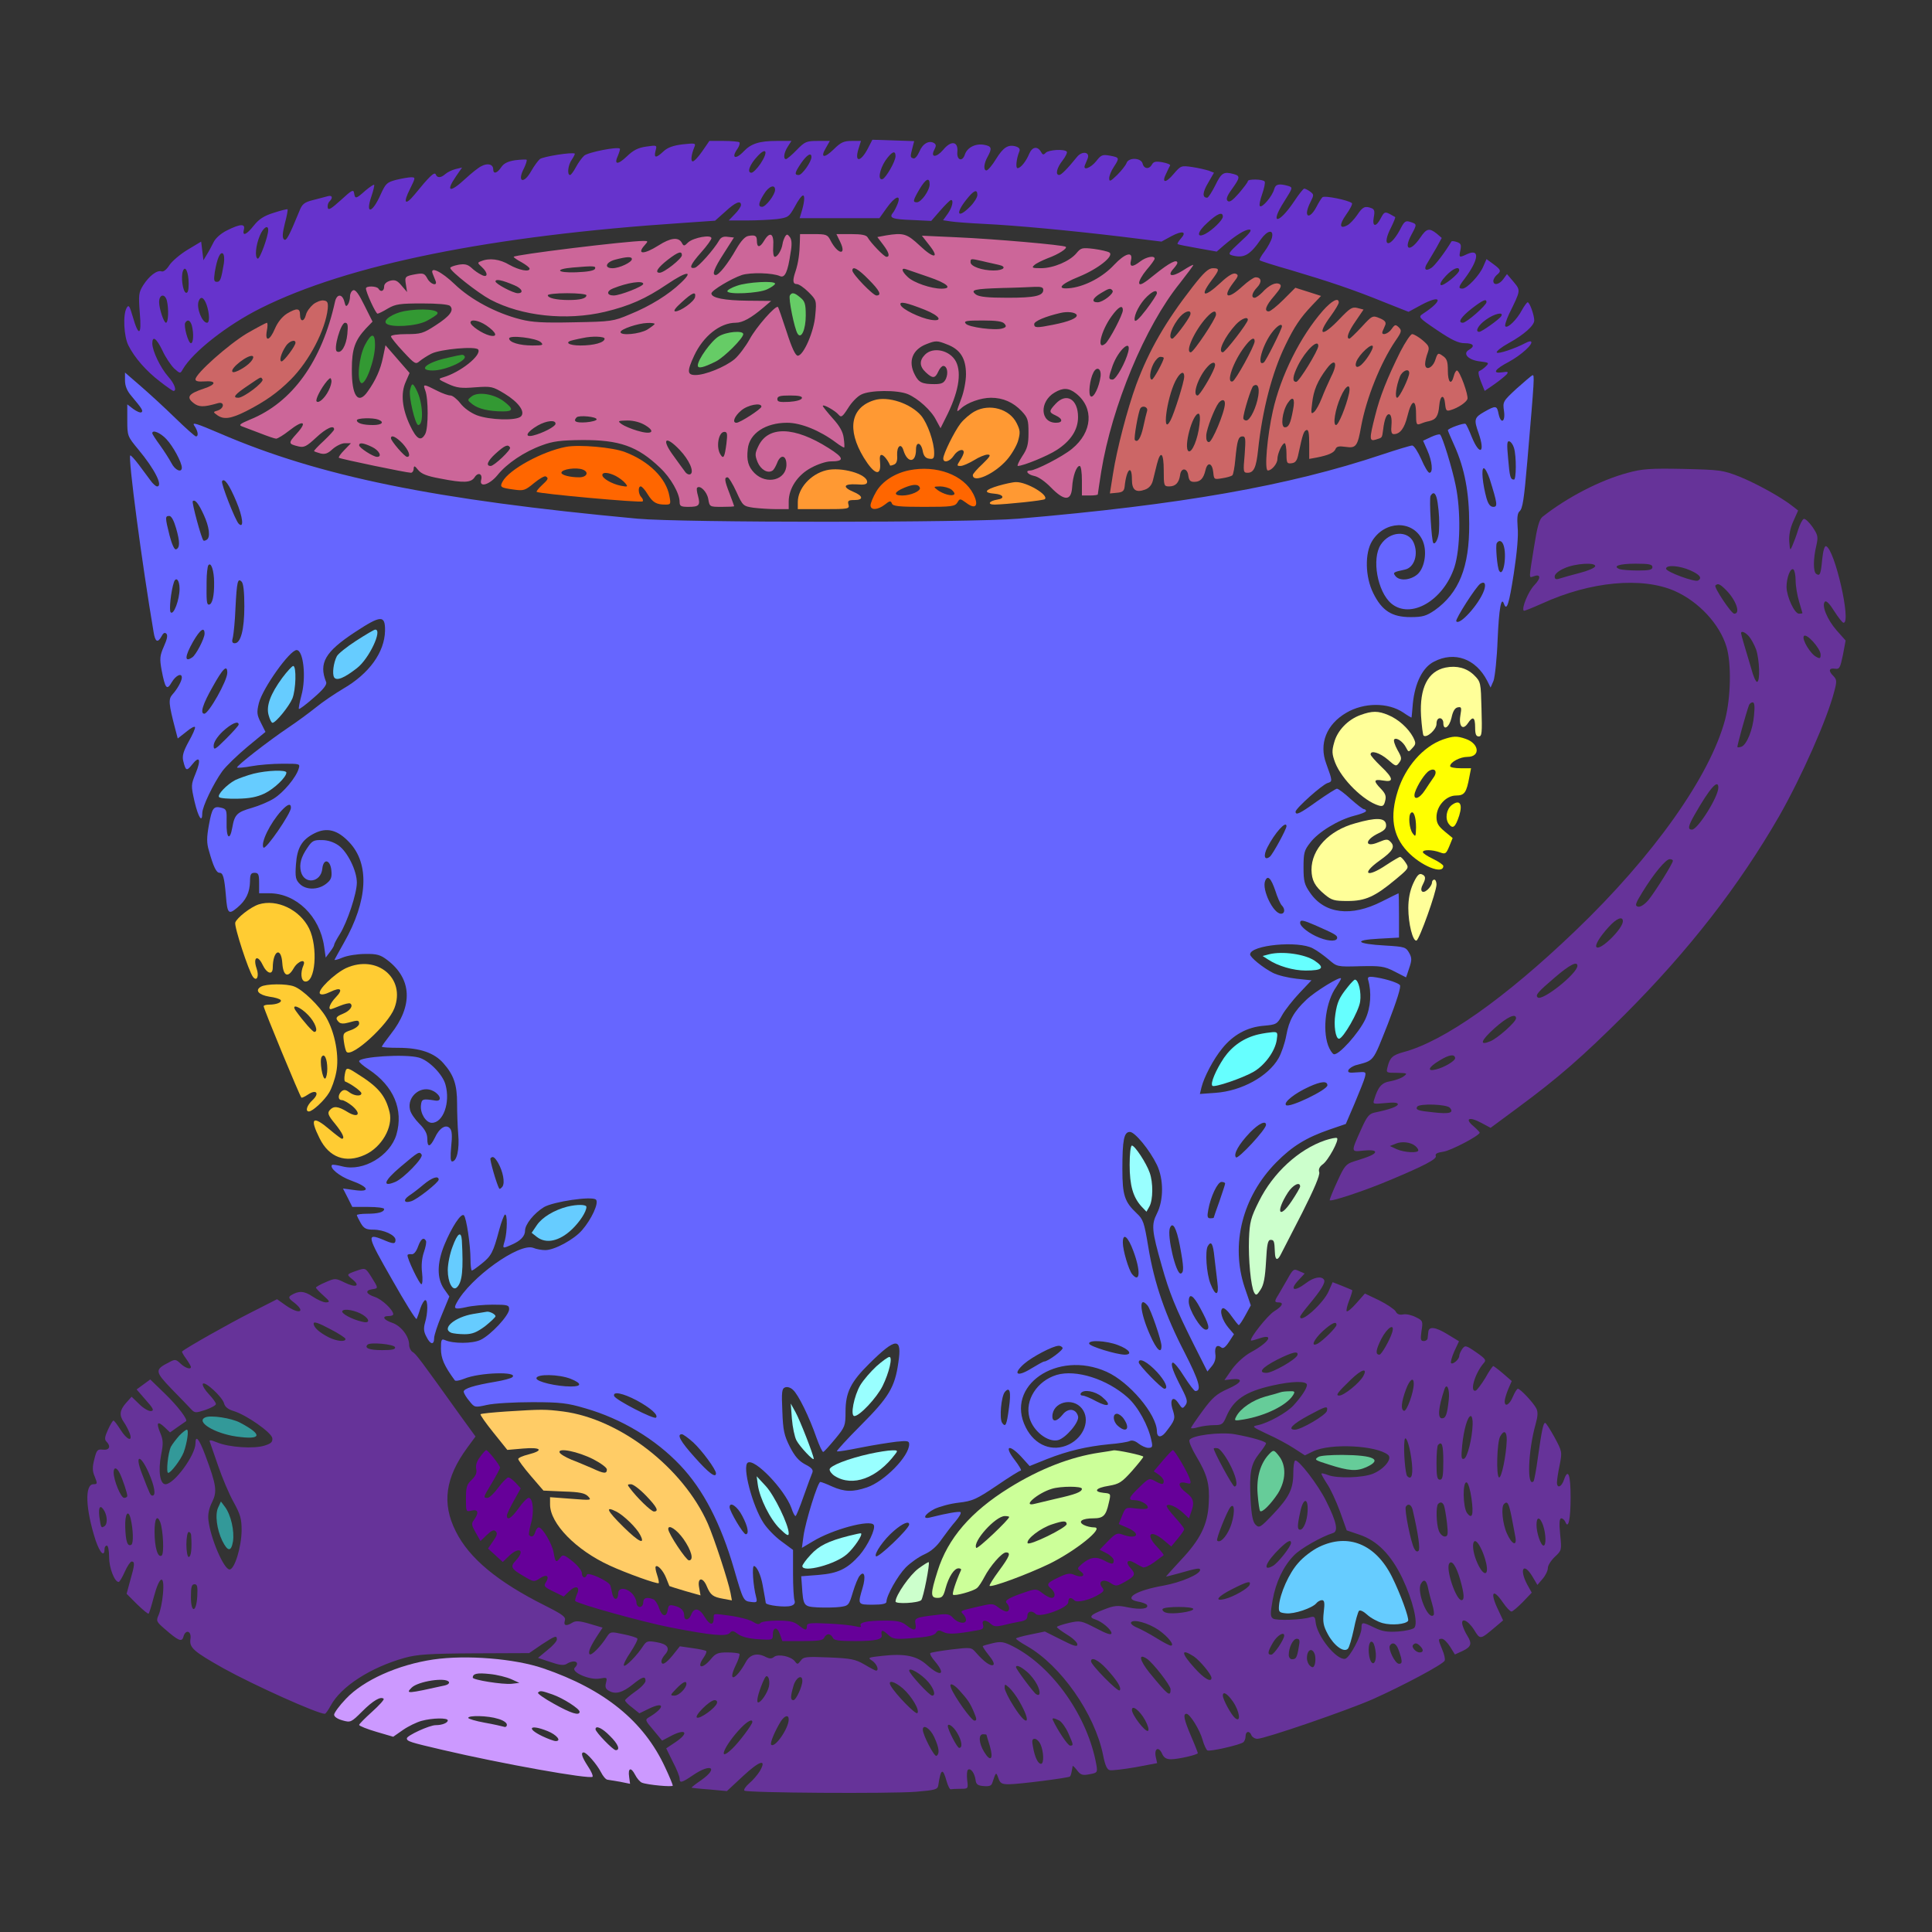 <?xml version="1.0" encoding="UTF-8" standalone="no"?>
<svg
   xmlns:dc="http://purl.org/dc/elements/1.1/"
   xmlns:cc="http://creativecommons.org/ns#"
   xmlns:rdf="http://www.w3.org/1999/02/22-rdf-syntax-ns#"
   xmlns:svg="http://www.w3.org/2000/svg"
   xmlns="http://www.w3.org/2000/svg"
   xmlns:sodipodi="http://sodipodi.sourceforge.net/DTD/sodipodi-0.dtd"
   xmlns:inkscape="http://www.inkscape.org/namespaces/inkscape"
   version="1.0"
   width="850pt"
   height="850pt"
   viewBox="0 0 850 850"
   preserveAspectRatio="xMidYMid meet"
   id="svg2"
   inkscape:version="0.91 r13725"
   sodipodi:docname="Food_20170419_016.svg">
  <rect x="0" y="0" width="850" height="850" fill="#333333" stroke="none"/>
  <defs
     id="defs138" />
  <sodipodi:namedview
     pagecolor="#ffffff"
     bordercolor="#666666"
     borderopacity="1"
     objecttolerance="10"
     gridtolerance="10"
     guidetolerance="10"
     inkscape:pageopacity="0"
     inkscape:pageshadow="2"
     inkscape:window-width="1920"
     inkscape:window-height="980"
     id="namedview136"
     showgrid="false"
     inkscape:zoom="0.44423529"
     inkscape:cx="547.14603"
     inkscape:cy="523.46492"
     inkscape:window-x="0"
     inkscape:window-y="1"
     inkscape:window-maximized="1"
     inkscape:current-layer="svg2" />
  <g
     transform="translate(0,850) scale(0.1,-0.1)"
     fill="#000000"
     stroke="none"
     id="g6">
    <path
       d="M0 4250 l0 -4250 4250 0 4250 0 0 4250 0 4250 -4250 0 -4250 0 0 -4250z m4050 3690 c863 -26 1624 -146 2135 -336 330 -123 511 -243 596 -392 l30 -54 0 -241 c-1 -133 -3 -253 -5 -267 -3 -14 -7 -69 -11 -122 -4 -54 -10 -122 -14 -153 -4 -31 -4 -55 1 -55 5 0 28 13 51 29 71 48 202 110 294 137 78 24 105 27 238 27 176 1 253 -16 400 -88 158 -78 278 -195 350 -342 56 -115 70 -179 70 -333 0 -251 -62 -443 -259 -803 -326 -594 -803 -1123 -1319 -1460 -117 -77 -229 -138 -367 -202 -103 -47 -175 -73 -383 -141 -56 -18 -60 -21 -97 -90 l-39 -72 107 -37 c396 -139 757 -344 928 -527 253 -270 290 -587 102 -873 -341 -520 -1329 -885 -2668 -987 -214 -16 -858 -16 -1070 1 -534 41 -841 88 -1254 192 -399 101 -806 266 -1043 422 -235 157 -368 301 -457 501 l-41 91 0 150 c0 149 0 150 34 225 159 352 479 580 1149 820 34 12 62 26 62 31 0 5 -41 90 -91 190 -226 453 -385 835 -545 1314 -235 707 -371 1327 -429 1960 -3 39 -8 88 -10 110 -8 81 -16 284 -16 420 -1 118 2 149 20 196 42 111 152 211 331 303 427 218 1080 364 1930 431 449 35 753 41 1290 25z"
       id="path8"
       style="fill:none" />
    <path
       d="M3819 7848 c-32 -62 -61 -65 -42 -3 l11 35 -41 0 c-34 0 -48 -6 -79 -37 -42 -41 -61 -38 -34 7 l17 30 -53 0 c-50 0 -57 -3 -93 -40 -21 -22 -43 -40 -47 -40 -13 0 -9 29 8 55 l16 25 -65 0 c-76 0 -113 -12 -145 -46 -36 -38 -57 -30 -27 12 8 12 11 24 8 28 -3 3 -35 6 -69 6 l-63 0 -31 -45 c-17 -25 -36 -45 -42 -45 -10 0 -7 29 7 63 7 17 4 18 -51 12 -42 -5 -67 -14 -85 -31 -33 -31 -43 -30 -35 2 7 26 7 26 -41 19 -36 -5 -57 -16 -85 -43 -41 -39 -58 -37 -39 4 6 15 10 28 8 30 -9 10 -141 -16 -157 -31 -9 -8 -26 -31 -36 -50 -10 -19 -22 -35 -26 -35 -14 0 -9 45 8 68 9 13 14 25 13 26 -10 8 -141 -13 -154 -24 -8 -7 -25 -30 -37 -51 -34 -62 -65 -50 -32 12 8 17 13 33 11 36 -3 2 -26 1 -51 -2 -32 -5 -50 -14 -61 -31 -18 -27 -35 -31 -35 -9 0 22 -24 29 -52 14 -13 -6 -44 -31 -70 -55 -69 -64 -89 -59 -42 10 l27 39 -29 -7 c-16 -4 -36 -14 -45 -22 -19 -17 -36 -18 -42 -1 -6 12 -28 -9 -93 -89 -42 -51 -52 -38 -20 25 24 49 25 51 5 51 -11 0 -40 -5 -65 -11 -42 -11 -47 -16 -69 -64 -37 -84 -69 -91 -41 -9 9 26 14 49 12 51 -2 2 -20 -10 -39 -26 -41 -37 -45 -37 -49 -11 -3 18 -10 14 -58 -30 -42 -38 -56 -47 -58 -34 -2 9 1 21 7 27 17 17 13 29 -6 24 -10 -3 -39 -10 -65 -17 -40 -10 -49 -18 -61 -49 -46 -112 -58 -134 -68 -124 -8 8 -6 28 4 69 9 33 14 61 12 63 -2 2 -29 -5 -60 -15 -42 -13 -65 -27 -88 -56 -33 -42 -52 -49 -44 -18 7 26 -15 26 -73 -3 -27 -13 -51 -34 -60 -52 -8 -16 -21 -41 -30 -55 l-15 -25 -5 41 -5 41 -60 -36 c-33 -20 -69 -51 -80 -68 -12 -19 -26 -30 -34 -27 -20 7 -55 -20 -81 -61 -20 -32 -21 -43 -15 -122 9 -100 -5 -107 -31 -16 -14 48 -18 54 -27 38 -17 -30 -12 -126 8 -165 27 -54 78 -112 138 -158 29 -23 57 -42 60 -42 16 0 5 32 -23 63 -35 40 -69 112 -70 145 0 37 18 25 45 -31 13 -29 37 -64 51 -78 26 -23 27 -24 38 -4 45 77 195 195 343 269 384 192 1012 319 1855 375 l144 10 45 40 c44 41 69 51 69 29 0 -7 -12 -25 -27 -40 l-27 -28 80 0 c43 0 103 3 132 6 50 7 53 9 79 55 14 27 30 49 36 49 9 0 6 -33 -8 -77 l-7 -23 175 0 176 0 32 45 c37 52 65 62 48 18 -6 -15 -15 -33 -21 -40 -18 -22 -1 -28 86 -31 l83 -4 40 46 c22 25 43 46 47 46 13 0 5 -33 -14 -60 l-21 -29 33 -5 c18 -3 84 -8 146 -11 144 -7 378 -29 604 -56 l178 -22 44 24 c49 26 69 20 41 -11 -10 -11 -16 -22 -14 -24 2 -2 42 -10 88 -18 l84 -15 31 27 c53 45 93 70 113 70 13 -1 2 -16 -40 -54 -54 -50 -56 -54 -35 -60 51 -13 77 1 126 72 29 40 57 44 48 6 -4 -15 -19 -42 -33 -61 -14 -18 -24 -36 -21 -38 2 -3 65 -23 139 -44 168 -50 275 -86 410 -141 l106 -42 57 31 c91 48 96 19 7 -39 -22 -15 -22 -16 62 -73 64 -43 93 -57 121 -57 39 0 47 -13 19 -29 -30 -17 -3 -45 47 -51 41 -5 43 -6 27 -22 -9 -9 -22 -18 -28 -20 -7 -2 -5 -17 6 -46 l17 -42 42 29 c23 16 47 36 54 43 10 12 6 14 -18 10 -47 -7 -35 13 30 47 53 29 107 78 96 88 -2 3 -13 0 -24 -6 -47 -25 -122 -50 -127 -42 -3 5 21 24 52 41 69 38 113 78 113 100 0 23 -20 80 -29 80 -3 0 -15 -16 -25 -34 -22 -42 -63 -82 -73 -72 -4 3 4 28 16 54 52 106 52 103 20 142 l-29 34 -16 -22 c-17 -24 -44 -30 -44 -8 0 7 7 19 15 26 21 17 19 23 -15 48 l-30 22 -14 -32 c-16 -39 -72 -98 -92 -98 -19 0 -18 8 10 44 62 83 68 134 11 108 -36 -17 -37 -16 -30 17 5 24 2 30 -15 36 -12 4 -22 5 -24 3 -27 -46 -74 -108 -89 -117 -26 -17 -35 -5 -17 22 7 12 25 42 39 66 l24 44 -22 19 c-33 26 -45 23 -72 -17 -45 -66 -76 -57 -40 11 26 48 26 48 -6 58 -18 6 -25 1 -39 -26 -19 -38 -43 -68 -56 -68 -14 0 -9 29 13 71 11 23 19 42 17 44 -2 1 -13 7 -25 14 -20 10 -24 8 -38 -19 -21 -41 -39 -39 -31 4 5 26 3 35 -10 40 -29 11 -39 6 -63 -30 -13 -19 -33 -40 -43 -45 -35 -19 -37 2 -6 46 18 25 29 47 26 51 -14 13 -121 35 -130 26 -5 -5 -17 -24 -26 -42 -19 -37 -42 -51 -42 -25 0 9 7 30 16 47 15 30 15 32 -2 45 -10 7 -21 13 -26 13 -4 0 -24 -25 -45 -57 -68 -101 -109 -103 -44 -1 39 62 40 63 18 70 -40 11 -55 8 -61 -14 -8 -31 -53 -84 -63 -75 -4 4 1 28 10 53 9 26 14 50 11 55 -6 11 -74 12 -74 2 0 -5 -18 -28 -39 -53 -28 -32 -42 -42 -50 -34 -8 7 -3 22 19 52 36 50 37 58 8 66 -45 12 -54 6 -81 -49 -15 -30 -31 -55 -36 -55 -22 0 -21 23 4 65 l26 45 -23 9 c-13 4 -45 12 -73 16 -49 7 -50 6 -82 -31 -35 -42 -54 -40 -32 3 7 16 15 31 17 35 2 4 -13 10 -34 14 -29 5 -39 3 -46 -10 -12 -22 -35 -20 -41 4 -7 27 -63 28 -71 2 -4 -10 -22 -33 -41 -52 -30 -29 -35 -31 -35 -14 0 10 9 33 20 49 26 40 26 42 -17 50 -33 6 -39 3 -60 -24 -24 -30 -60 -44 -50 -18 3 6 8 20 12 29 12 30 -25 35 -47 7 -42 -52 -69 -79 -78 -79 -18 0 -11 31 15 64 14 18 22 36 18 39 -11 12 -78 8 -92 -5 -10 -11 -14 -10 -22 5 -15 25 -38 21 -51 -10 -14 -34 -38 -63 -51 -63 -10 0 -5 42 7 72 5 11 1 18 -13 23 -35 11 -57 -3 -89 -55 -17 -28 -36 -50 -42 -50 -14 0 -12 30 5 60 21 38 18 47 -17 53 -38 6 -73 -13 -83 -43 -11 -34 -37 -25 -33 12 4 47 -28 51 -63 8 -30 -35 -57 -34 -38 2 8 15 8 22 -1 28 -22 14 -51 -2 -65 -37 -9 -20 -20 -33 -27 -30 -14 5 -14 6 -3 49 l7 27 -92 3 -92 3 -19 -37z m-473 -68 c-15 -22 -33 -40 -40 -40 -21 0 -8 36 27 73 39 42 48 20 13 -33z m594 33 c0 -23 -42 -95 -57 -101 -22 -7 -14 41 12 81 28 40 45 48 45 20z m-370 -4 c0 -21 -41 -79 -56 -79 -20 0 -18 10 11 53 25 36 45 48 45 26z m520 -120 c0 -27 -37 -79 -56 -79 -19 0 -18 7 11 57 28 47 45 55 45 22z m-680 -24 c0 -22 -41 -75 -57 -75 -19 0 -16 18 8 56 21 35 49 45 49 19z m890 -23 c0 -10 -14 -33 -31 -50 -55 -56 -68 -34 -18 29 33 42 49 49 49 21z m1080 -95 c0 -15 -45 -59 -77 -76 -41 -21 -36 9 9 49 44 41 68 50 68 27z m-4200 -59 c0 -28 -37 -129 -46 -126 -14 5 -9 58 9 101 15 36 37 50 37 25z m-195 -146 c-12 -72 -16 -82 -31 -82 -13 0 -14 8 -9 43 10 59 23 89 35 82 6 -4 8 -22 5 -43z m-155 -90 c0 -31 -4 -42 -12 -40 -14 5 -23 71 -13 96 10 27 25 -6 25 -56z m5590 59 c0 -15 -71 -72 -81 -65 -6 4 3 20 22 40 31 33 59 44 59 25z m-5686 -133 c9 -36 7 -98 -4 -98 -9 0 -30 62 -30 91 0 34 25 39 34 7z m175 -19 c13 -38 14 -79 2 -79 -22 0 -48 66 -37 95 9 24 23 17 35 -16z m5631 12 c0 -14 -88 -91 -104 -91 -25 0 -8 26 41 64 47 36 63 43 63 27z m65 -62 c-9 -14 -86 -69 -97 -69 -20 0 -5 29 29 53 37 27 80 37 68 16z m-5761 -41 c9 -35 7 -78 -4 -78 -12 0 -33 77 -25 90 10 17 22 11 29 -12z"
       id="path10"
       style="fill:#6633cc" />
    <path
       d="M3293 7462 c-15 -2 -33 -22 -54 -58 -35 -62 -76 -114 -90 -114 -18 0 -8 28 36 96 l44 69 -27 3 c-18 3 -30 -2 -37 -14 -24 -42 -93 -119 -108 -122 -28 -6 -20 14 28 68 25 28 45 56 45 62 0 17 -78 3 -102 -18 -18 -18 -20 -18 -29 -1 -15 25 -49 21 -102 -13 -65 -41 -98 -40 -60 2 15 17 15 18 -6 18 -72 0 -571 -61 -571 -70 0 -3 16 -14 35 -24 19 -11 35 -23 35 -28 0 -16 -46 -7 -89 17 -42 25 -88 31 -124 16 -17 -6 -17 -8 2 -25 30 -27 28 -51 -1 -35 -13 6 -33 20 -44 31 -17 15 -30 18 -58 13 -20 -4 -36 -10 -35 -14 1 -15 122 -110 176 -139 138 -73 334 -94 504 -54 108 26 179 57 275 122 86 58 118 61 60 6 -54 -52 -136 -103 -225 -139 -73 -31 -82 -32 -246 -35 -135 -3 -185 0 -235 13 -107 27 -218 86 -289 154 -59 57 -112 82 -97 46 3 -8 9 -22 12 -30 11 -26 -22 -17 -36 10 -12 22 -18 24 -49 19 -50 -9 -51 -11 -45 -47 l5 -32 -24 28 c-19 23 -29 27 -50 22 -17 -5 -27 -14 -27 -26 0 -20 -15 -26 -25 -9 -8 12 -55 13 -55 1 0 -17 43 -111 51 -111 4 0 25 10 46 23 33 19 52 22 150 22 67 0 116 -4 123 -11 19 -19 -1 -45 -63 -85 -55 -36 -66 -39 -129 -39 -37 0 -68 -4 -68 -10 0 -5 24 -35 54 -67 51 -55 55 -57 72 -42 11 9 34 24 52 33 40 20 196 34 206 18 15 -25 -78 -100 -154 -122 -24 -7 -23 -9 21 -29 39 -18 59 -20 120 -15 71 5 76 4 129 -28 62 -38 92 -80 72 -100 -20 -20 -138 -16 -194 5 -28 11 -57 32 -73 53 -14 18 -34 34 -43 34 -10 0 -35 9 -55 19 -65 33 -67 33 -56 3 14 -36 14 -164 0 -191 -19 -35 -38 -24 -67 37 -35 74 -42 141 -19 192 l17 39 -53 61 -53 61 -11 -53 c-11 -54 -32 -101 -67 -150 -42 -61 -71 -21 -70 98 0 89 14 127 62 179 l29 30 -36 72 c-24 49 -39 70 -49 66 -8 -3 -14 -15 -14 -27 0 -11 -4 -28 -9 -35 -8 -12 -11 -9 -16 12 -9 35 -33 35 -41 0 -58 -263 -188 -444 -374 -519 -45 -19 -51 -24 -35 -30 11 -4 47 -18 79 -30 33 -13 65 -24 71 -24 6 0 33 16 58 36 61 48 81 40 33 -13 -39 -43 -38 -46 7 -57 25 -6 36 0 78 39 44 41 79 57 79 36 0 -5 -21 -27 -46 -51 -25 -23 -44 -43 -42 -45 2 -2 14 -6 28 -10 20 -5 33 0 53 19 16 14 40 26 54 26 l27 0 -29 -30 c-16 -16 -27 -32 -24 -34 5 -5 298 -66 317 -66 6 0 12 8 12 18 1 14 4 14 20 -6 14 -17 39 -27 95 -37 106 -21 137 -19 153 5 15 24 36 16 29 -11 -10 -36 37 -22 72 21 41 51 118 103 196 131 48 18 83 22 175 23 165 1 245 -27 344 -122 47 -44 86 -113 86 -150 0 -19 6 -22 39 -22 47 0 53 7 42 48 -5 17 -7 33 -4 36 13 13 43 -17 49 -49 6 -35 6 -35 60 -35 30 0 54 1 54 3 0 1 -9 26 -20 55 -23 59 -24 72 -9 72 5 0 23 -29 39 -64 28 -62 30 -63 76 -70 26 -3 71 -6 100 -6 l54 0 0 33 c0 59 40 118 99 149 29 16 67 28 85 28 63 0 61 15 -9 59 -150 95 -265 98 -308 9 -16 -33 -16 -40 -4 -71 14 -33 44 -51 65 -38 6 3 15 19 21 34 15 40 41 35 41 -7 0 -68 -87 -91 -141 -37 -27 28 -35 55 -29 106 7 68 78 115 173 115 61 0 144 -34 215 -87 18 -14 35 -23 36 -22 2 2 1 21 -2 42 -3 26 -17 52 -48 86 -24 27 -44 52 -44 55 0 10 55 -21 69 -38 12 -14 17 -11 42 28 15 25 41 52 58 60 38 20 159 21 205 2 45 -19 104 -72 125 -115 l19 -35 22 44 c57 111 72 197 46 249 -26 50 -100 67 -136 31 -26 -26 -25 -52 3 -78 30 -28 41 -28 55 3 6 14 16 25 22 25 17 0 23 -30 12 -56 -9 -19 -19 -24 -51 -24 -53 0 -69 7 -86 41 -31 59 -11 111 51 135 41 16 47 16 90 -1 59 -22 84 -62 84 -132 0 -29 -9 -76 -20 -105 -24 -64 -24 -65 -2 -45 28 26 88 47 132 47 53 0 98 -20 135 -59 27 -29 30 -39 30 -95 0 -51 -5 -70 -28 -104 -15 -23 -23 -42 -19 -42 24 0 131 44 171 70 62 40 94 89 94 145 0 79 -51 109 -98 59 -31 -33 -31 -38 0 -52 32 -15 32 -32 1 -32 -70 0 -74 93 -6 133 37 22 62 21 94 -4 80 -63 73 -170 -18 -244 -41 -34 -160 -95 -183 -95 -25 0 -12 -18 17 -24 18 -3 49 -25 75 -52 58 -59 88 -59 92 2 3 50 19 94 33 94 6 0 10 -27 10 -65 l0 -65 35 0 c19 0 35 2 35 5 0 3 7 48 15 100 47 288 193 640 346 829 32 41 59 77 59 80 0 3 -21 -8 -47 -25 -48 -30 -70 -24 -39 10 9 10 16 21 16 24 0 19 -35 1 -97 -49 -51 -42 -69 -52 -71 -40 -2 9 13 35 32 58 20 23 36 45 36 50 0 15 -37 8 -63 -12 -35 -27 -49 -26 -41 5 10 41 -26 31 -74 -20 -49 -53 -124 -93 -188 -102 -70 -9 -53 15 34 50 83 34 155 91 133 106 -8 5 -39 12 -69 16 -51 6 -56 5 -76 -19 -29 -35 -101 -66 -156 -66 -38 0 -42 2 -30 13 8 8 35 21 60 31 47 17 87 43 79 50 -7 8 -318 35 -480 42 l-153 7 32 -41 c48 -60 21 -62 -41 -3 -57 53 -71 58 -150 45 l-37 -7 25 -33 c26 -34 32 -54 15 -54 -10 0 -69 61 -83 86 -6 10 -27 14 -72 14 l-65 0 17 -35 c29 -61 -11 -55 -43 7 -13 26 -19 28 -74 28 l-60 0 -1 -37 c-1 -49 -7 -91 -19 -127 -14 -41 -12 -56 6 -56 9 0 32 -16 51 -35 35 -35 36 -37 30 -101 -5 -72 -52 -179 -77 -179 -10 0 -26 33 -49 105 -19 58 -36 107 -38 109 -9 11 -97 -89 -125 -142 -18 -32 -48 -72 -67 -88 -42 -34 -128 -69 -171 -69 -37 0 -38 16 -6 85 40 86 114 145 183 145 30 0 68 21 122 67 l34 29 -104 1 c-101 1 -159 12 -159 32 0 13 87 65 134 81 38 12 135 10 168 -5 21 -9 34 18 46 101 7 38 6 59 -3 71 -10 13 -13 14 -21 2 -4 -8 -10 -22 -11 -32 -4 -27 -22 -57 -34 -57 -6 0 -9 20 -7 46 4 57 -14 68 -40 25 -19 -32 -32 -32 -32 0 0 22 -8 26 -37 21z m-293 -85 c0 -15 -78 -77 -98 -77 -23 0 -8 23 37 58 46 35 61 39 61 19z m-220 -17 c0 -14 -55 -40 -85 -40 -39 0 -30 27 13 38 50 13 72 14 72 2z m1543 -9 c23 -6 55 -12 70 -16 39 -8 24 -25 -22 -25 -50 0 -101 18 -101 36 0 17 0 17 53 5z m-1705 -33 c-3 -9 -32 -14 -84 -16 -85 -3 -96 14 -14 21 94 8 102 7 98 -5z m1203 -47 c49 -49 60 -71 35 -71 -15 0 -106 94 -106 110 0 21 25 8 71 -39z m263 11 c83 -28 110 -52 58 -52 -45 0 -122 26 -148 51 -28 26 -31 43 -6 34 9 -3 53 -18 96 -33z m-1821 -37 c34 -14 43 -35 15 -35 -20 0 -98 41 -98 52 0 12 29 6 83 -17z m567 6 c0 -11 -102 -51 -130 -51 -31 0 -33 19 -3 31 64 26 133 36 133 20z m1760 -26 c0 -27 -38 -35 -157 -35 -88 0 -124 4 -139 14 -27 21 -9 25 116 29 58 1 122 4 143 5 27 1 37 -2 37 -13z m305 -4 c7 -12 -43 -51 -66 -51 -29 0 -23 18 14 40 36 22 43 24 52 11z m195 -11 c0 -5 -21 -38 -47 -72 -33 -43 -49 -57 -51 -46 -4 22 24 75 55 104 27 25 43 30 43 14z m-2510 -9 c0 -14 -27 -21 -78 -21 -55 0 -92 9 -92 21 0 5 38 9 85 9 47 0 85 -4 85 -9z m478 -8 c-4 -20 -64 -63 -87 -63 -10 1 0 15 28 40 47 43 64 50 59 23z m1011 -56 c67 -27 82 -53 26 -44 -47 8 -128 47 -133 66 -6 17 26 10 107 -22z m871 -2 c0 -19 -59 -132 -77 -147 -40 -33 -20 55 27 120 31 43 50 53 50 27z m-203 -21 c4 -13 -33 -29 -105 -43 -70 -14 -82 -14 -82 3 0 13 50 34 115 49 32 8 68 3 72 -9z m-2597 -46 c45 -31 52 -53 14 -44 -32 8 -84 43 -84 57 0 16 36 10 70 -13z m2279 8 c10 -11 8 -16 -9 -21 -31 -10 -148 5 -161 21 -10 12 2 14 74 14 61 0 88 -4 96 -14z m-2891 -47 c-5 -50 -27 -87 -46 -75 -16 9 17 126 36 126 12 0 14 -10 10 -51z m1352 46 c0 -3 -15 -14 -32 -25 -34 -20 -118 -28 -118 -11 0 13 78 39 118 40 17 1 32 -1 32 -4z m-500 -81 c12 -12 8 -14 -37 -14 -58 0 -103 14 -103 31 0 16 121 2 140 -17z m280 16 c0 -17 -47 -30 -106 -30 -54 0 -74 15 -31 24 12 3 31 7 42 9 40 9 95 7 95 -3z m2304 -57 c-12 -48 -54 -123 -69 -123 -19 0 -19 7 0 61 25 69 83 121 69 62z m-122 -109 c-6 -46 -30 -96 -43 -88 -12 7 -5 74 12 106 15 28 35 16 31 -18z m-3396 -62 c-17 -34 -44 -58 -53 -48 -7 7 19 58 46 90 14 15 16 16 19 3 2 -9 -4 -29 -12 -45z m2082 -34 c-3 -8 -26 -14 -56 -16 -42 -2 -52 0 -52 12 0 13 12 16 56 16 40 0 55 -4 52 -12z m-178 -37 c0 -10 -94 -71 -110 -71 -20 0 -9 29 21 54 29 25 89 36 89 17z m-725 -56 c0 -5 -21 -11 -47 -13 -45 -3 -58 4 -41 22 11 10 88 3 88 -9z m-961 -1 c29 -11 17 -24 -23 -24 -44 0 -71 8 -71 21 0 10 70 12 94 3z m780 -19 c-1 -12 -57 -41 -98 -51 -41 -10 -30 15 20 44 39 22 80 26 78 7z m395 -6 c48 -29 28 -43 -35 -24 -27 8 -58 21 -69 29 -19 14 -17 15 25 16 28 0 58 -8 79 -21z m357 -81 c-8 -60 -13 -69 -26 -48 -21 32 -9 100 17 100 13 0 14 -9 9 -52z m-1425 1 c28 -31 38 -59 20 -59 -11 0 -71 70 -71 82 0 17 23 6 51 -23z m1219 -28 c42 -44 65 -96 48 -107 -7 -4 -18 1 -25 12 -8 10 -29 40 -48 66 -57 76 -39 96 25 29z m-1354 13 c32 -15 47 -44 23 -44 -17 0 -79 40 -79 51 0 13 18 11 56 -7z m608 -3 c6 -9 -70 -81 -85 -81 -23 0 -14 22 21 54 41 37 55 43 64 27z"
       id="path12"
       style="fill:#cc6699" />
    <path
       d="M5247 7238 c-120 -154 -192 -280 -248 -430 -39 -107 -85 -283 -102 -391 l-14 -88 31 3 c25 2 32 8 34 28 8 77 32 99 32 30 0 -46 17 -59 58 -44 17 6 29 20 34 39 4 17 12 49 18 73 16 63 30 51 30 -28 0 -67 1 -70 24 -70 28 0 43 16 48 50 4 34 32 32 36 -2 3 -22 9 -28 26 -28 27 0 41 14 50 53 9 37 30 30 34 -12 3 -31 4 -31 40 -25 20 3 40 9 44 13 4 4 10 36 13 71 8 83 13 100 32 100 13 0 14 -11 9 -80 -7 -76 -6 -80 13 -80 27 0 38 23 46 100 19 178 62 342 120 461 40 83 66 121 118 176 l39 41 -56 18 -57 18 -52 -52 c-29 -29 -58 -52 -65 -52 -22 0 -13 26 25 69 28 33 33 45 23 51 -17 10 -47 -4 -77 -37 -12 -12 -27 -23 -33 -23 -17 0 -12 22 11 46 22 23 19 44 -7 44 -8 0 -34 -18 -58 -40 -65 -60 -90 -50 -40 16 23 29 24 35 10 40 -11 4 -33 -9 -66 -40 -72 -67 -94 -62 -40 10 36 48 37 54 6 54 -19 0 -40 -19 -89 -82z m-11 -125 c-10 -24 -69 -102 -78 -103 -22 -1 -1 58 35 98 25 27 52 30 43 5z m114 3 c0 -18 -99 -166 -111 -166 -27 0 17 96 69 153 28 30 42 34 42 13z m140 -23 c0 -14 -100 -143 -110 -143 -25 0 8 69 58 123 24 25 52 36 52 20z m150 -29 c0 -11 -71 -154 -80 -159 -33 -20 -6 77 36 132 22 29 44 43 44 27z m-120 -66 c-1 -21 -84 -172 -97 -176 -31 -9 3 88 53 153 27 36 44 45 44 23z m-400 -73 c0 -13 -45 -95 -52 -95 -13 0 -9 39 7 70 9 17 22 30 30 30 8 0 15 -2 15 -5z m223 -43 c-13 -36 -65 -122 -74 -122 -25 0 3 83 44 127 22 25 40 22 30 -5z m-133 -39 c0 -23 -44 -162 -60 -192 -39 -74 -18 93 21 172 20 39 39 49 39 20z m326 -84 c-8 -51 -36 -109 -53 -109 -7 0 -13 5 -13 10 0 23 35 136 44 142 19 13 28 -5 22 -43z m-147 -36 c-1 -37 -56 -168 -70 -168 -9 0 -13 10 -12 30 2 30 37 120 55 143 15 17 28 15 27 -5z m-342 -30 c-3 -10 -11 -42 -17 -71 -11 -50 -25 -71 -37 -58 -6 5 15 124 24 139 9 15 34 7 30 -10z m230 -62 c-7 -63 -33 -125 -48 -116 -23 15 17 165 44 165 6 0 8 -18 4 -49z"
       id="path14"
       style="fill:#cc6666" />
    <path
       d="M3243 7243 c-24 -8 -43 -19 -43 -24 0 -16 137 -10 175 8 19 9 35 20 35 25 0 14 -122 7 -167 -9z"
       id="path16"
       style="fill:#66cc66" />
    <path
       d="M3475 7200 c-7 -12 20 -146 34 -168 16 -26 36 18 36 80 0 51 -4 63 -24 79 -26 22 -37 24 -46 9z"
       id="path18"
       style="fill:#66cc66" />
    <path
       d="M1378 7161 c-14 -12 -29 -32 -32 -46 -8 -32 -26 -32 -26 0 0 30 -14 31 -58 5 -20 -13 -40 -37 -52 -65 -23 -55 -45 -61 -36 -10 4 19 4 35 0 35 -3 0 -43 -21 -88 -47 -80 -48 -226 -177 -226 -202 0 -8 12 -11 40 -9 54 4 52 -14 -4 -32 -66 -22 -77 -37 -46 -62 24 -20 46 -20 108 -2 30 9 30 -22 0 -32 -21 -6 -21 -7 -3 -20 29 -21 60 -17 128 17 84 43 138 81 196 139 82 82 153 219 163 312 2 27 -1 34 -18 36 -11 2 -32 -6 -46 -17z m-78 -169 c0 -14 -51 -82 -61 -82 -12 0 -3 35 19 68 14 21 42 31 42 14z m-197 -84 c-21 -24 -73 -52 -80 -44 -14 14 72 80 89 69 5 -3 1 -14 -9 -25z m52 -77 c7 -13 -83 -81 -107 -81 -27 0 -15 15 45 55 59 40 54 38 62 26z"
       id="path20"
       style="fill:#cc6666" />
    <path
       d="M5820 7133 c-99 -113 -185 -285 -220 -441 -25 -112 -38 -262 -22 -262 17 0 42 30 42 50 0 24 21 70 32 70 4 0 8 -21 8 -46 0 -41 2 -45 23 -42 17 2 24 12 30 43 18 84 23 99 35 103 9 3 12 -14 12 -62 l0 -65 33 6 c51 10 77 21 83 38 5 11 15 13 44 9 46 -7 53 2 69 93 23 122 84 275 150 373 28 40 29 46 15 60 -14 13 -17 13 -31 -7 -16 -24 -49 -32 -40 -10 3 6 8 19 12 28 4 12 -3 20 -25 29 -31 13 -33 12 -79 -38 -27 -29 -51 -52 -54 -52 -16 0 -5 31 28 78 l34 50 -27 7 c-23 6 -33 -1 -79 -49 -78 -82 -102 -73 -38 14 19 26 35 53 35 59 0 24 -30 9 -70 -36z m-20 -155 c0 -20 -85 -158 -97 -158 -19 0 -16 25 8 73 33 65 89 119 89 85z m240 -4 c0 -11 -23 -50 -43 -71 -22 -25 -39 -22 -30 5 12 33 73 89 73 66z m-183 -130 c-13 -27 -32 -70 -42 -96 -10 -26 -25 -53 -33 -60 -14 -12 -15 -7 -9 39 6 56 24 98 64 151 37 50 51 26 20 -34z m78 -76 c-13 -57 -46 -138 -57 -138 -15 0 -4 68 20 123 24 55 47 64 37 15z m-246 -70 c-11 -61 -19 -78 -36 -78 -20 0 -12 69 12 106 23 35 34 22 24 -28z"
       id="path22"
       style="fill:#cc6666" />
    <path
       d="M1778 7131 c-50 -10 -94 -39 -79 -54 19 -19 132 -13 178 11 23 12 44 26 47 31 12 19 -71 26 -146 12z"
       id="path24"
       style="fill:#339933" />
    <path
       d="M3162 7020 c-33 -20 -92 -102 -92 -128 0 -15 24 -10 80 18 37 19 120 102 120 120 0 17 -74 11 -108 -10z"
       id="path26"
       style="fill:#66cc66" />
    <path
       d="M1605 6981 c-26 -52 -36 -153 -16 -166 19 -11 61 102 61 167 0 55 -16 55 -45 -1z"
       id="path28"
       style="fill:#339933" />
    <path
       d="M6161 6953 c-58 -117 -90 -197 -111 -282 -26 -102 -26 -114 3 -105 29 9 27 6 32 42 6 50 16 73 28 69 7 -2 11 -20 9 -45 -3 -31 0 -42 10 -42 28 0 47 26 60 79 18 74 38 79 38 11 0 -46 2 -51 18 -45 9 4 27 10 39 12 31 7 41 22 45 68 4 48 22 53 26 7 3 -29 6 -32 25 -26 31 9 67 33 73 48 6 16 -34 126 -46 126 -4 0 -11 -11 -14 -25 -11 -42 -26 -28 -26 24 0 40 -4 53 -22 65 -21 15 -23 14 -33 -17 -12 -37 -45 -50 -45 -18 0 11 5 32 11 48 9 25 7 31 -22 56 -18 15 -39 27 -46 27 -7 0 -30 -35 -52 -77z m39 -94 c0 -20 -43 -109 -53 -109 -11 0 -5 50 12 93 10 26 41 39 41 16z"
       id="path30"
       style="fill:#cc6666" />
    <path
       d="M1970 6926 c-93 -20 -135 -56 -66 -56 57 0 157 46 139 64 -7 7 -3 8 -73 -8z"
       id="path32"
       style="fill:#339933" />
    <path
       d="M550 6826 c0 -24 9 -46 28 -68 48 -57 53 -66 44 -72 -5 -3 -21 4 -36 15 l-26 20 0 -70 c0 -69 1 -71 49 -129 71 -85 110 -162 82 -162 -5 0 -18 11 -28 25 -10 13 -33 45 -52 70 -19 25 -36 44 -38 41 -10 -10 52 -479 103 -778 7 -43 18 -48 35 -17 7 14 14 18 21 11 7 -7 3 -25 -11 -56 -18 -41 -19 -54 -10 -104 16 -83 23 -91 45 -53 18 30 44 42 44 20 0 -15 -20 -51 -41 -74 -19 -21 -17 -41 12 -152 l11 -42 37 29 c20 17 37 26 39 21 2 -5 -11 -34 -28 -64 -23 -42 -29 -62 -24 -84 11 -45 15 -47 39 -17 33 42 41 23 16 -38 -21 -52 -21 -53 -5 -125 17 -71 34 -96 34 -50 0 28 49 130 88 184 17 23 67 71 110 107 l80 66 -20 40 c-18 35 -19 46 -9 87 17 66 136 233 166 233 30 0 43 -121 21 -200 -8 -30 -13 -57 -11 -59 3 -2 32 20 65 49 43 37 59 58 55 69 -34 84 -4 134 127 220 114 75 133 76 132 6 -2 -95 -70 -189 -184 -255 -37 -22 -92 -59 -121 -83 -30 -24 -83 -63 -119 -87 -89 -60 -232 -171 -227 -177 3 -2 31 0 63 6 32 6 93 11 137 11 77 0 78 0 71 -22 -11 -38 -67 -105 -109 -131 -22 -14 -65 -32 -96 -41 -66 -19 -77 -29 -87 -87 -11 -62 -27 -46 -25 24 1 52 0 57 -22 63 -36 9 -42 0 -56 -76 -10 -55 -10 -79 0 -112 20 -72 33 -98 47 -98 15 0 21 -19 28 -102 6 -78 12 -83 49 -52 39 32 56 67 57 117 0 30 4 37 20 37 17 0 20 -7 20 -45 l0 -45 45 0 c118 0 222 -101 241 -234 l7 -49 18 24 c10 13 19 27 19 32 0 4 11 25 25 47 33 53 75 179 75 227 0 52 -41 135 -80 163 -21 15 -48 24 -73 24 -36 1 -44 -3 -64 -33 -29 -42 -37 -73 -29 -106 15 -58 88 -48 94 13 5 48 36 40 40 -9 3 -30 -2 -41 -24 -58 -35 -27 -88 -27 -115 0 -18 18 -21 30 -17 85 5 74 26 110 82 138 54 27 101 15 152 -39 91 -95 83 -257 -23 -443 -21 -37 -39 -70 -41 -74 -2 -4 14 0 35 9 21 9 66 16 100 16 51 1 67 -4 96 -26 110 -83 115 -202 16 -327 -21 -27 -39 -52 -39 -55 0 -3 33 -5 73 -5 94 0 158 -22 198 -68 46 -52 60 -95 60 -176 0 -39 2 -100 5 -136 6 -66 -6 -120 -27 -120 -7 0 -8 20 -4 65 5 46 4 70 -5 80 -17 21 -47 3 -67 -41 -21 -42 -33 -44 -33 -4 0 22 -10 41 -35 66 -19 19 -38 46 -41 61 -15 60 51 112 104 82 32 -18 37 -46 7 -41 -56 9 -60 7 -63 -21 -4 -35 22 -77 48 -77 50 0 82 89 60 168 -12 45 -73 107 -117 119 -59 17 -263 4 -263 -16 0 -5 19 -21 42 -36 110 -73 154 -177 122 -287 -28 -93 -145 -163 -236 -140 -23 6 -44 9 -47 7 -13 -13 33 -51 84 -69 78 -28 87 -52 16 -42 l-52 7 21 -41 20 -40 70 0 c39 0 70 -4 70 -9 0 -14 -27 -21 -76 -21 -24 0 -44 -3 -44 -6 0 -3 8 -19 17 -35 14 -24 24 -29 56 -29 45 0 97 -24 97 -45 0 -19 -9 -19 -55 1 -74 30 -71 18 39 -174 57 -101 106 -180 109 -175 2 4 10 25 16 46 7 20 17 37 22 37 12 0 12 -56 -1 -99 -7 -25 -6 -40 6 -62 17 -35 34 -38 34 -6 0 12 15 58 34 103 l33 80 -24 34 c-31 46 -31 112 2 193 32 78 74 142 86 130 11 -11 29 -131 29 -195 0 -27 3 -48 6 -48 3 0 23 14 44 31 41 33 50 49 76 147 9 34 21 65 25 68 12 7 11 -73 0 -114 -11 -36 -11 -36 26 -20 43 18 63 39 63 64 0 27 39 76 83 103 40 24 212 50 229 33 14 -14 -20 -87 -61 -134 -36 -42 -122 -88 -162 -88 -15 0 -39 4 -53 10 -62 23 -278 -132 -337 -242 -15 -27 -8 -30 42 -19 24 6 77 11 117 11 66 0 72 -2 72 -20 0 -27 -81 -114 -126 -135 -36 -17 -120 -17 -156 -1 -16 7 -18 2 -18 -38 0 -42 14 -75 61 -139 3 -4 21 -1 41 7 66 28 241 33 212 7 -5 -5 -38 -14 -74 -20 -95 -16 -140 -30 -140 -44 1 -7 11 -25 25 -41 23 -29 24 -29 78 -17 31 7 120 12 199 12 124 0 155 -4 233 -27 160 -46 309 -136 417 -250 102 -107 180 -258 238 -459 40 -138 41 -139 75 -143 25 -3 27 -1 22 20 -14 52 -19 138 -10 138 12 0 30 -38 38 -82 11 -59 13 -73 14 -80 1 -11 86 -21 111 -13 14 4 19 12 16 22 -4 9 -7 62 -7 120 l0 104 -50 37 c-28 20 -64 57 -80 82 -48 73 -95 249 -69 265 31 19 162 -118 192 -200 6 -19 14 -35 18 -35 3 0 19 39 36 88 17 48 34 94 38 103 5 12 -3 22 -31 36 -28 15 -46 35 -68 78 -25 50 -30 71 -33 156 -4 85 -2 100 12 105 10 4 25 -1 35 -11 23 -20 72 -120 103 -210 13 -36 26 -64 30 -63 5 2 28 28 53 58 43 52 45 58 45 119 0 85 23 131 104 211 119 118 146 118 128 3 -15 -106 -42 -151 -164 -273 -61 -61 -108 -113 -106 -115 2 -3 49 5 104 16 54 11 125 22 157 26 49 5 57 4 57 -11 0 -53 -109 -164 -186 -190 -62 -21 -99 -20 -153 4 -24 11 -47 20 -52 20 -11 0 -65 -173 -74 -238 l-7 -52 49 29 c85 52 252 97 267 72 10 -16 -26 -91 -63 -134 -53 -59 -93 -79 -179 -86 l-77 -6 3 -40 c6 -92 7 -93 70 -97 31 -1 75 -1 97 2 38 5 40 7 57 64 10 33 23 65 30 73 21 26 28 -3 13 -53 -22 -74 -22 -74 45 -74 41 0 60 4 60 13 0 27 49 114 85 151 21 21 58 47 83 58 29 13 54 35 75 66 18 25 45 61 61 79 16 19 26 36 22 40 -5 5 -62 -5 -133 -23 -38 -10 -26 14 18 37 23 11 71 24 108 28 59 7 76 14 165 74 54 37 102 67 107 67 5 0 -7 21 -27 47 -47 61 -26 72 28 15 l38 -42 77 31 c92 36 173 55 273 65 41 3 82 10 90 14 10 5 24 1 39 -11 13 -10 32 -19 43 -19 18 0 20 5 14 31 -13 66 -59 150 -105 191 -91 81 -227 124 -312 99 -86 -26 -141 -111 -120 -188 16 -59 81 -110 126 -99 34 9 95 80 88 105 -9 34 -44 38 -68 7 -24 -30 -45 -34 -45 -8 0 63 89 87 130 35 38 -48 10 -125 -57 -158 -72 -35 -150 -5 -190 75 -93 183 138 342 355 245 101 -45 221 -188 222 -262 0 -27 17 -30 37 -6 43 55 45 61 33 99 -16 47 1 67 25 30 16 -24 18 -25 30 -9 11 15 9 26 -15 73 -39 75 -51 108 -41 115 5 3 28 -24 50 -60 23 -36 45 -65 50 -65 30 0 16 46 -48 171 -84 162 -133 304 -159 463 -18 108 -22 121 -51 148 -53 50 -63 79 -63 194 0 129 7 164 33 164 22 0 87 -79 119 -145 30 -63 30 -155 0 -214 -25 -50 -23 -74 21 -229 34 -121 60 -185 141 -347 l60 -119 20 24 c13 16 18 34 15 53 -4 31 7 44 26 29 8 -7 18 0 34 24 l22 34 -24 28 c-28 33 -41 77 -26 86 6 4 23 -11 38 -33 16 -22 30 -40 33 -41 3 0 16 19 29 43 l24 44 -27 79 c-63 189 -10 399 139 550 70 71 132 109 233 144 l73 25 39 91 c21 50 42 102 45 115 6 24 4 24 -36 21 -32 -3 -40 -1 -37 9 3 8 17 17 31 22 85 23 75 11 143 182 40 104 59 164 53 171 -10 12 -74 31 -119 36 -18 2 -24 -1 -21 -12 16 -55 12 -122 -12 -174 -28 -60 -118 -161 -139 -154 -7 3 -18 20 -25 39 -26 74 -9 194 36 257 11 17 21 33 21 37 0 13 -115 -57 -153 -94 -54 -51 -76 -90 -88 -157 -6 -33 -21 -77 -34 -100 -46 -80 -163 -144 -277 -152 l-69 -5 7 29 c11 45 53 125 91 171 48 60 110 94 182 100 57 5 60 7 82 47 12 22 47 66 76 97 l53 56 -66 7 c-36 4 -83 15 -104 26 -43 22 -100 68 -100 81 0 41 213 62 277 26 18 -9 49 -32 69 -49 36 -31 36 -32 137 -29 92 2 107 0 152 -23 28 -14 50 -26 51 -26 0 0 7 18 14 41 12 35 12 45 -1 68 -14 24 -20 26 -104 31 -128 7 -144 24 -30 30 l90 5 0 97 c0 54 -1 98 -2 98 -1 0 -33 -16 -73 -36 -135 -69 -252 -55 -316 38 -25 36 -29 50 -29 112 0 63 3 75 29 108 35 47 124 101 194 119 28 7 52 16 52 21 0 4 -4 8 -9 8 -5 0 -31 20 -59 45 -27 25 -54 45 -60 45 -5 0 -44 -25 -87 -55 -75 -54 -95 -64 -95 -46 0 14 117 119 141 126 22 7 22 8 -6 85 -33 88 1 173 88 224 78 46 184 46 251 1 20 -14 36 -23 36 -22 1 1 3 29 6 62 9 90 43 159 93 184 90 47 184 13 234 -84 l15 -30 13 30 c6 17 15 98 18 182 6 137 16 191 28 156 12 -33 22 -2 43 133 14 92 21 167 17 205 -3 40 -1 61 8 69 14 12 20 50 35 225 31 364 32 377 22 374 -5 -2 -36 -29 -70 -59 -59 -55 -61 -57 -55 -98 7 -49 -14 -60 -24 -12 -7 36 -12 37 -63 8 -44 -25 -46 -34 -25 -93 31 -88 5 -103 -30 -17 -11 28 -23 54 -27 57 -6 6 -78 -20 -78 -28 0 -2 13 -33 29 -68 45 -100 65 -207 65 -344 1 -190 -45 -304 -152 -380 -37 -25 -53 -30 -106 -30 -82 0 -126 28 -164 105 -36 72 -38 177 -5 230 55 89 175 93 219 8 25 -47 14 -125 -20 -155 -31 -26 -78 -30 -96 -8 -13 16 -11 18 41 29 42 9 61 69 38 120 -25 54 -105 49 -144 -10 -41 -62 -15 -207 46 -259 85 -71 229 12 278 160 26 81 29 248 5 361 -15 74 -57 211 -68 222 -4 3 -22 -2 -41 -11 l-34 -16 19 -43 c21 -47 26 -98 9 -98 -6 0 -22 27 -36 60 -15 33 -32 60 -40 60 -7 0 -67 -18 -133 -40 -412 -138 -886 -221 -1600 -282 -215 -18 -1478 -18 -1675 0 -894 83 -1399 186 -1837 375 -105 45 -125 51 -113 34 16 -23 20 -47 7 -47 -4 0 -46 37 -93 83 -46 45 -115 108 -152 140 l-67 58 0 -35z m182 -258 c30 -32 67 -101 68 -125 0 -25 -30 -12 -46 20 -9 17 -32 53 -50 78 -19 26 -34 49 -34 53 0 17 36 2 62 -26z m5929 -39 c11 -37 10 -139 0 -139 -16 0 -19 11 -26 94 -6 63 -5 78 6 74 7 -2 16 -15 20 -29z m-107 -136 c34 -109 36 -123 16 -123 -13 0 -22 11 -30 38 -17 61 -24 132 -12 132 6 0 17 -21 26 -47z m-5514 -100 c29 -69 34 -121 10 -97 -15 15 -79 178 -73 187 10 16 32 -16 63 -90z m5285 -5 c7 -49 8 -80 6 -123 -1 -31 -16 -63 -25 -54 -8 8 -19 196 -12 208 14 22 25 10 31 -31z m-5429 -52 c25 -54 31 -101 13 -111 -6 -4 -12 -5 -14 -3 -9 8 -52 168 -47 173 10 9 25 -9 48 -59z m-121 -61 c17 -59 17 -86 -1 -92 -7 -2 -18 23 -28 61 -20 80 -20 86 -1 86 9 0 20 -20 30 -55z m5839 -71 c17 -43 1 -146 -18 -116 -9 14 -17 112 -11 122 9 15 22 12 29 -6z m-5672 -167 c1 -58 -8 -97 -23 -97 -10 0 -11 16 -10 103 0 32 4 63 7 69 12 19 26 -22 26 -75z m-152 -27 c0 -48 -26 -118 -39 -104 -8 8 1 93 14 132 9 27 25 10 25 -28z m285 -78 c0 -102 -16 -162 -42 -162 -12 0 -14 7 -8 28 3 15 9 72 11 127 6 118 10 133 27 116 8 -8 12 -46 12 -109z m5454 70 c-22 -61 -109 -157 -122 -135 -5 9 88 154 106 165 19 12 26 -1 16 -30z m-5629 -190 c0 -21 -38 -94 -54 -104 -35 -24 -34 3 4 70 31 53 50 66 50 34z m100 -172 c0 -35 -82 -180 -101 -180 -20 0 -7 42 37 119 45 81 64 99 64 61z m50 -228 c0 -4 -25 -32 -55 -62 -49 -49 -55 -52 -55 -31 0 15 15 39 40 63 38 35 70 49 70 30z m230 -366 c0 -25 -112 -188 -121 -175 -13 21 29 107 79 162 28 30 42 34 42 13z m4380 -81 c0 -13 -60 -123 -73 -134 -24 -19 -30 4 -11 41 32 63 84 121 84 93z m-49 -284 c9 -29 22 -58 28 -64 16 -16 14 -37 -3 -37 -34 0 -85 106 -70 144 11 28 26 13 45 -43z m176 -152 c84 -37 96 -44 96 -54 1 -17 -33 -18 -77 -1 -44 17 -86 49 -86 66 0 15 14 12 67 -11z m53 -704 c0 -20 -168 -101 -182 -87 -12 12 38 52 102 81 53 24 80 26 80 6z m-270 -174 c0 -20 -123 -152 -132 -143 -13 13 12 58 62 110 38 39 70 54 70 33z m-3715 -131 c9 -14 -80 -105 -116 -120 -60 -25 -50 5 24 67 77 65 82 69 92 53z m337 -37 c21 -38 30 -85 19 -103 -6 -8 -12 -12 -14 -10 -10 13 -44 130 -39 134 10 11 18 6 34 -21z m-262 -73 c0 -12 -94 -87 -121 -95 -31 -10 -37 5 -10 24 14 9 43 31 64 49 38 32 67 41 67 22z m3460 -17 c0 -5 -12 -39 -25 -78 -14 -38 -25 -71 -25 -72 0 -2 -7 -3 -15 -3 -13 0 -15 7 -9 38 10 57 41 122 58 122 9 0 16 -3 16 -7z m-199 -274 c18 -95 18 -118 4 -122 -21 -5 -61 165 -48 200 12 31 29 1 44 -78z m-204 -25 c32 -86 29 -142 -6 -100 -15 18 -41 105 -41 139 0 46 23 27 47 -39z m-3113 47 c3 -5 -1 -27 -9 -50 -9 -26 -12 -59 -8 -91 3 -27 2 -50 -3 -50 -9 0 -64 115 -61 128 1 4 9 5 17 4 10 -2 21 11 29 33 12 34 25 44 35 26z m3469 -73 c4 -35 10 -84 13 -110 8 -60 -8 -63 -30 -7 -18 44 -25 146 -12 167 15 25 23 10 29 -50z m-62 -224 c38 -70 44 -94 24 -94 -21 0 -75 87 -75 123 0 41 20 30 51 -29z m-232 12 c14 -17 61 -153 61 -178 0 -37 -22 -16 -50 48 -45 100 -52 179 -11 130z m-130 -174 c50 -19 66 -42 29 -42 -38 1 -152 36 -156 48 -6 18 75 14 127 -6z m-244 -12 c5 -8 -64 -60 -81 -60 -4 0 -29 -14 -57 -31 -63 -39 -83 -25 -31 21 36 31 125 78 151 79 6 1 15 -3 18 -9z m415 -106 c36 -39 52 -74 33 -74 -12 0 -113 104 -113 116 0 23 39 2 80 -42z m-2580 -30 c50 -20 51 -34 2 -34 -63 0 -152 21 -152 36 0 20 99 18 150 -2z m1929 -128 c-10 -77 -15 -87 -30 -66 -13 19 -4 117 12 136 22 26 28 0 18 -70z m410 48 c44 -37 29 -48 -26 -19 -25 14 -52 25 -60 25 -8 0 -11 5 -8 10 12 19 63 10 94 -16z m-2048 -15 c61 -33 97 -65 85 -76 -9 -9 -178 78 -184 95 -7 22 38 13 99 -19z m2143 -81 c30 -43 12 -65 -26 -31 -22 19 -24 53 -4 53 8 0 22 -10 30 -22z m-1894 -104 c38 -35 100 -119 100 -136 0 -23 -33 2 -94 71 -62 69 -80 101 -56 101 5 0 28 -16 50 -36z m216 -324 c25 -47 30 -80 15 -80 -11 0 -71 101 -71 119 0 27 35 3 56 -39z m734 -37 c-1 -20 -137 -149 -146 -140 -10 10 35 75 79 112 38 33 67 45 67 28z"
       id="path34"
       style="fill:#6666ff" />
    <path
       d="M1804 6784 c-7 -27 23 -154 36 -154 25 0 21 99 -7 153 -17 34 -21 34 -29 1z"
       id="path36"
       style="fill:#339933" />
    <path
       d="M2075 6756 c-20 -16 -20 -16 4 -35 26 -20 72 -31 134 -31 46 0 47 11 4 44 -43 33 -114 44 -142 22z"
       id="path38"
       style="fill:#339933" />
    <path
       d="M3845 6739 c-102 -32 -120 -128 -45 -252 46 -75 77 -86 72 -23 -3 28 0 37 9 34 10 -3 27 -26 35 -46 1 -1 8 0 17 4 11 4 16 17 14 41 -2 41 18 56 28 21 18 -57 55 -55 55 4 0 38 23 32 30 -8 4 -20 12 -30 28 -32 18 -3 22 1 22 25 0 48 -29 130 -57 164 -46 54 -147 88 -208 68z"
       id="path40"
       style="fill:#ff9933" />
    <path
       d="M4288 6690 c-20 -11 -48 -35 -62 -53 -27 -35 -76 -134 -76 -154 0 -22 29 -14 46 12 16 25 44 34 44 15 0 -6 -7 -22 -16 -35 -15 -24 -15 -25 2 -25 11 0 37 12 59 25 22 14 49 25 60 25 16 0 12 -8 -22 -41 -24 -22 -43 -44 -43 -49 0 -38 95 4 150 67 20 23 42 60 49 83 10 36 10 46 -6 78 -31 63 -119 88 -185 52z"
       id="path42"
       style="fill:#ff9933" />
    <path
       d="M2490 6534 c-105 -20 -251 -100 -279 -153 -13 -24 -9 -27 50 -35 43 -6 49 -4 89 29 23 19 46 32 51 29 14 -8 11 -13 -18 -40 -14 -13 -24 -26 -22 -28 8 -8 459 -49 466 -42 4 3 1 12 -5 18 -14 14 -16 48 -3 48 5 0 19 -15 30 -34 23 -37 39 -46 78 -46 24 0 25 2 18 38 -14 78 -90 153 -195 193 -54 21 -202 34 -260 23z m74 -100 c29 -11 18 -34 -16 -34 -41 0 -78 10 -78 20 0 16 66 25 94 14z m145 -28 c15 -8 34 -22 42 -32 13 -16 11 -17 -20 -11 -39 8 -81 32 -81 47 0 14 27 12 59 -4z"
       id="path44"
       style="fill:#ff6600" />
    <path
       d="M3635 6431 c-69 -17 -125 -80 -125 -140 l0 -31 114 0 c109 0 114 1 109 20 -5 17 0 20 26 20 41 0 39 18 -4 36 -50 21 -44 36 13 33 35 -3 47 0 47 11 0 35 -115 67 -180 51z"
       id="path46"
       style="fill:#ff9933" />
    <path
       d="M4000 6431 c-63 -13 -118 -48 -145 -94 -14 -24 -25 -51 -25 -60 0 -23 32 -21 63 3 21 17 26 18 31 5 4 -12 30 -15 141 -15 122 0 136 2 147 19 11 19 12 18 40 -2 41 -31 56 -11 30 40 -43 84 -162 128 -282 104z m47 -77 c5 -14 -40 -34 -77 -34 -41 0 -37 15 8 34 41 17 63 17 69 0z m139 -8 c10 -8 16 -18 12 -21 -9 -10 -48 1 -73 19 -19 15 -19 15 11 16 16 0 39 -6 50 -14z"
       id="path48"
       style="fill:#ff6600" />
    <path
       d="M7162 6420 c-120 -32 -266 -107 -376 -194 -14 -12 -23 -44 -37 -133 -23 -143 -23 -136 -3 -129 33 13 35 -7 4 -39 -26 -27 -57 -102 -46 -112 2 -2 38 13 81 32 212 97 439 118 583 55 106 -47 198 -146 228 -246 22 -73 19 -222 -6 -319 -66 -249 -315 -601 -660 -931 -310 -297 -578 -486 -756 -533 -47 -13 -59 -24 -69 -64 -7 -27 -7 -27 41 -27 46 -1 48 -2 29 -16 -11 -8 -37 -17 -58 -21 -38 -6 -54 -24 -71 -80 -7 -21 -5 -21 49 -16 37 4 55 2 55 -5 0 -10 -35 -23 -103 -37 -23 -5 -33 -17 -56 -68 -49 -109 -49 -105 9 -99 30 3 50 1 50 -6 0 -10 -25 -21 -94 -42 -34 -11 -41 -19 -72 -87 -19 -41 -34 -78 -34 -83 0 -10 154 41 265 88 153 64 207 93 202 106 -4 10 6 15 33 19 32 4 160 71 160 84 0 2 -12 15 -27 28 -40 33 -20 44 32 16 l43 -23 119 88 c180 133 282 222 469 408 285 285 505 569 682 876 99 174 211 427 242 548 12 44 11 52 -3 67 -24 23 -21 37 6 33 20 -3 23 3 35 60 l12 64 -40 45 c-41 47 -67 110 -51 126 6 6 22 -11 41 -42 18 -28 36 -51 41 -51 35 0 -39 324 -77 337 -7 2 -13 -20 -17 -57 -6 -66 -10 -76 -26 -65 -14 8 -14 66 0 124 9 40 7 47 -17 83 -15 21 -32 37 -38 35 -6 -2 -17 -23 -25 -48 -7 -24 -19 -55 -25 -69 -10 -24 -11 -23 -14 17 -2 28 4 59 18 90 l21 47 -23 18 c-50 40 -161 101 -235 131 -74 29 -86 30 -248 34 -145 3 -181 0 -243 -17z m-144 -412 c-3 -7 -33 -20 -69 -29 -35 -9 -74 -20 -86 -24 -18 -6 -23 -3 -23 9 0 10 17 25 43 36 48 22 141 27 135 8z m252 -3 c0 -12 -14 -15 -64 -15 -35 0 -71 3 -80 6 -34 13 -2 24 70 24 59 0 74 -3 74 -15z m168 -15 c40 -18 52 -33 33 -44 -13 -9 -141 38 -141 52 0 18 59 14 108 -8z m462 -44 c0 -24 7 -65 15 -92 8 -27 15 -50 15 -51 0 -2 -7 -3 -15 -3 -20 0 -54 74 -55 117 0 41 17 86 30 78 5 -3 10 -25 10 -49z m-305 -43 c43 -44 64 -103 35 -103 -13 0 -90 116 -83 124 11 11 20 7 48 -21z m99 -202 c10 -11 24 -37 32 -58 15 -44 19 -143 4 -143 -5 0 -17 26 -25 58 -9 31 -23 78 -31 104 -8 26 -14 49 -14 52 0 12 18 5 34 -13z m316 -81 c0 -17 -3 -19 -19 -10 -26 13 -64 77 -55 91 10 17 74 -54 74 -81z m-293 -267 c-5 -63 -32 -129 -55 -138 -8 -3 -16 -4 -18 -2 -3 2 38 150 51 185 2 6 10 12 16 12 8 0 10 -17 6 -57z m-157 -318 c0 -41 -91 -185 -116 -185 -20 0 -17 16 13 68 65 114 103 157 103 117z m-200 -322 c0 -12 -78 -136 -107 -172 -17 -20 -35 -32 -46 -30 -15 4 -13 12 19 64 51 83 103 145 120 145 8 0 14 -3 14 -7z m-220 -266 c0 -33 -100 -131 -116 -114 -8 8 13 44 53 88 35 39 63 50 63 26z m-200 -196 c0 -34 -156 -158 -175 -139 -11 10 1 24 76 88 64 55 99 73 99 51z m-270 -231 c0 -16 -81 -88 -113 -101 -50 -21 -43 2 18 57 56 50 95 68 95 44z m-268 -175 c1 -12 -47 -41 -84 -50 -42 -11 -34 10 15 39 42 26 67 30 69 11z m-23 -219 c19 -22 -2 -28 -71 -20 -70 7 -81 11 -73 25 10 15 131 11 144 -5z m-152 -168 c7 -6 13 -14 13 -19 0 -13 -61 -10 -95 5 l-30 14 25 10 c27 12 67 7 87 -10z"
       id="path50"
       style="fill:#663399" />
    <path
       d="M4393 6363 c-61 -18 -68 -31 -18 -35 40 -3 48 -21 13 -26 -37 -6 -46 -22 -12 -22 51 1 216 18 221 24 18 18 -80 76 -127 75 -14 0 -49 -8 -77 -16z"
       id="path52"
       style="fill:#ff9933" />
    <path
       d="M7085 5864 c-104 -15 -270 -73 -356 -125 l-45 -28 -18 -93 c-25 -127 -120 -520 -158 -648 -103 -352 -192 -620 -293 -885 -14 -38 -31 -82 -37 -97 -5 -15 -8 -32 -6 -38 6 -18 220 97 320 172 227 171 562 491 714 682 157 198 288 426 324 567 23 86 25 207 6 262 -33 91 -114 170 -214 207 -54 20 -175 33 -237 24z"
       id="path54"
       style="fill:none" />
    <path
       d="M1567 5681 c-42 -27 -80 -58 -85 -68 -15 -29 -21 -78 -12 -93 11 -17 45 -3 101 41 53 41 113 169 80 169 -5 0 -42 -22 -84 -49z"
       id="path56"
       style="fill:#66ccff" />
    <path
       d="M1242 5518 c-52 -71 -72 -124 -60 -165 5 -18 12 -33 17 -33 14 0 72 71 87 106 16 38 19 144 4 144 -5 0 -27 -24 -48 -52z"
       id="path58"
       style="fill:#66ccff" />
    <path
       d="M6360 5563 c-78 -16 -115 -89 -108 -213 3 -44 8 -83 11 -86 13 -13 57 26 57 51 0 16 6 25 15 25 8 0 15 -9 15 -20 0 -37 26 -21 36 22 6 29 15 44 28 46 16 3 17 -1 11 -36 -8 -48 11 -67 33 -34 22 33 32 27 32 -18 0 -30 4 -40 16 -40 14 0 15 16 12 120 -3 118 -3 120 -33 150 -32 31 -76 43 -125 33z"
       id="path60"
       style="fill:#ffff99" />
    <path
       d="M5985 5354 c-55 -20 -101 -68 -115 -120 -11 -38 -10 -51 4 -89 29 -74 125 -169 192 -189 18 -5 23 -1 28 20 6 21 1 33 -18 53 -35 36 -33 44 9 37 49 -9 46 10 -10 63 -25 24 -45 47 -45 52 0 20 41 7 76 -23 35 -31 37 -31 50 -13 12 16 11 23 -8 56 -12 22 -18 42 -14 46 10 10 39 -10 52 -36 11 -21 11 -21 28 -2 16 17 16 22 3 48 -21 39 -65 79 -109 97 -45 19 -71 19 -123 0z"
       id="path62"
       style="fill:#ffff99" />
    <path
       d="M6347 5246 c-86 -31 -164 -120 -197 -225 -36 -113 -23 -197 41 -266 59 -64 159 -105 159 -65 0 5 -20 19 -45 31 -25 12 -45 25 -45 30 0 12 42 11 75 -1 24 -9 27 -7 41 26 l15 37 -35 29 c-28 23 -36 37 -36 63 0 49 42 95 86 95 37 0 46 12 59 84 l7 36 -46 0 c-25 0 -46 4 -46 9 0 18 44 41 76 41 58 0 53 58 -7 79 -40 14 -55 13 -102 -3z m-41 -168 c-9 -13 -26 -38 -37 -55 -25 -39 -54 -46 -44 -10 11 34 45 86 63 96 26 15 38 -5 18 -31z m-76 -218 c-1 -42 -2 -44 -15 -26 -15 20 -20 77 -8 89 12 13 23 -17 23 -63z"
       id="path64"
       style="fill:#ffff00" />
    <path
       d="M1115 5096 c-27 -7 -63 -20 -80 -28 -38 -20 -81 -66 -71 -75 4 -5 41 -8 81 -7 53 1 85 7 119 23 43 21 96 72 96 92 0 13 -85 10 -145 -5z"
       id="path66"
       style="fill:#66ccff" />
    <path
       d="M6387 4958 c-24 -19 -30 -60 -13 -83 18 -24 29 -15 46 37 16 52 2 72 -33 46z"
       id="path68"
       style="fill:#ffff00" />
    <path
       d="M5963 4878 c-117 -32 -193 -114 -193 -205 1 -46 14 -72 59 -109 30 -25 42 -28 100 -28 78 0 120 19 210 94 60 50 61 51 45 75 -9 14 -20 25 -24 25 -4 0 -31 -16 -60 -35 -87 -59 -114 -41 -30 19 58 41 69 61 48 82 -12 13 -19 13 -52 -1 -63 -27 -64 9 -1 39 28 13 35 23 33 39 -4 30 -44 31 -135 5z"
       id="path70"
       style="fill:#ffff99" />
    <path
       d="M6217 4612 c-14 -31 -21 -68 -21 -107 0 -69 20 -148 36 -143 13 5 87 212 88 246 0 12 -4 22 -10 22 -5 0 -10 -6 -10 -13 0 -8 -9 -22 -19 -31 -23 -21 -37 -6 -21 23 14 27 13 38 -6 45 -11 4 -21 -7 -37 -42z"
       id="path72"
       style="fill:#ffff99" />
    <path
       d="M1138 4521 c-36 -12 -96 -59 -103 -80 -5 -18 59 -214 78 -239 17 -22 28 3 16 37 -17 49 4 63 26 17 19 -40 45 -48 45 -13 1 76 37 93 42 20 4 -58 25 -67 50 -23 19 33 56 44 43 13 -14 -32 -11 -67 6 -71 47 -9 59 151 19 233 -41 83 -142 131 -222 106z"
       id="path74"
       style="fill:#ffcc33" />
    <path
       d="M5585 4302 l-30 -8 25 -16 c42 -28 110 -48 164 -48 76 0 87 12 39 44 -43 28 -139 42 -198 28z"
       id="path76"
       style="fill:#66ffff" />
    <path
       d="M1523 4241 c-51 -24 -129 -99 -115 -113 6 -6 22 -3 45 8 47 23 58 11 24 -24 -24 -25 -35 -52 -22 -52 3 0 22 7 41 15 20 8 40 13 45 10 15 -10 -2 -33 -32 -45 -32 -13 -35 -20 -18 -37 7 -7 21 -8 42 -2 42 12 47 11 47 -5 0 -8 -16 -21 -36 -28 -34 -12 -36 -14 -31 -51 3 -21 8 -41 12 -45 24 -25 182 119 210 192 51 132 -76 238 -212 177z"
       id="path78"
       style="fill:#ffcc33" />
    <path
       d="M5929 4157 c-37 -46 -46 -66 -54 -119 -8 -50 1 -108 16 -108 18 0 87 120 93 163 6 41 -7 97 -23 97 -3 0 -18 -15 -32 -33z"
       id="path80"
       style="fill:#66ffff" />
    <path
       d="M1148 4159 c-28 -16 -10 -36 37 -44 25 -3 47 -10 50 -15 6 -10 -19 -20 -51 -20 -13 0 -24 -3 -24 -7 0 -12 158 -393 166 -402 2 -2 15 4 30 14 36 24 51 5 19 -25 -25 -23 -33 -50 -16 -50 16 0 69 49 89 83 11 18 25 57 31 88 15 70 -5 176 -44 243 -30 51 -103 122 -141 136 -33 13 -124 12 -146 -1z m208 -125 c31 -32 46 -74 27 -74 -7 0 -48 46 -81 92 -25 35 18 20 54 -18z m84 -236 c0 -20 -4 -39 -9 -43 -12 -7 -26 79 -16 95 12 19 25 -9 25 -52z"
       id="path82"
       style="fill:#ffcc33" />
    <path
       d="M5536 3949 c-63 -15 -114 -50 -151 -103 -36 -54 -61 -113 -51 -123 8 -9 134 34 182 62 49 29 93 89 101 139 5 33 4 36 -18 35 -13 -1 -41 -5 -63 -10z"
       id="path84"
       style="fill:#66ffff" />
    <path
       d="M1517 3773 c-3 -16 -2 -29 1 -31 24 -9 72 -43 72 -52 0 -15 -32 -12 -54 5 -14 11 -23 12 -33 4 -17 -15 -17 -39 1 -39 8 0 29 -12 46 -26 42 -36 25 -55 -23 -25 -41 25 -60 26 -77 6 -10 -12 -6 -23 24 -59 33 -41 45 -66 30 -66 -3 0 -27 18 -53 40 -75 64 -90 52 -45 -38 42 -85 115 -111 199 -73 74 33 125 122 109 188 -18 73 -49 111 -144 170 -45 29 -47 28 -53 -4z"
       id="path86"
       style="fill:#ffcc33" />
    <path
       d="M5830 3483 c-117 -40 -229 -143 -291 -268 -36 -72 -41 -91 -44 -166 -3 -89 8 -209 23 -236 8 -14 12 -12 28 13 14 21 20 53 24 124 4 76 8 95 20 95 15 0 17 -4 19 -55 1 -36 12 -38 27 -7 6 12 48 94 93 181 53 105 79 166 75 179 -4 12 1 24 15 34 24 16 75 110 63 116 -4 3 -27 -2 -52 -10z m-110 -203 c0 -5 -17 -34 -37 -64 -56 -84 -72 -49 -17 37 22 34 54 50 54 27z"
       id="path88"
       style="fill:#ccffcc" />
    <path
       d="M4970 3375 c0 -91 15 -142 52 -183 l22 -23 13 23 c16 29 17 105 1 149 -14 41 -65 119 -78 119 -6 0 -10 -38 -10 -85z"
       id="path90"
       style="fill:#99ffff" />
    <path
       d="M2495 3191 c-57 -15 -109 -46 -133 -81 l-23 -34 23 -18 c41 -32 100 -19 156 35 33 32 62 76 62 97 0 11 -40 12 -85 1z"
       id="path92"
       style="fill:#66ccff" />
    <path
       d="M1991 3015 c-12 -31 -21 -77 -21 -103 0 -53 21 -94 40 -76 24 23 29 78 22 207 -3 43 -19 32 -41 -28z"
       id="path94"
       style="fill:#66ccff" />
    <path
       d="M1565 2908 c-41 -15 -41 -15 -14 -37 36 -29 15 -38 -34 -14 -41 20 -43 20 -84 2 -24 -10 -43 -21 -43 -24 0 -3 15 -19 33 -35 29 -26 30 -29 11 -30 -12 0 -38 12 -59 26 -37 25 -61 26 -95 5 -12 -8 -10 -14 13 -31 55 -43 24 -55 -36 -13 l-38 27 -116 -59 c-91 -46 -283 -154 -302 -171 -2 -1 6 -16 18 -32 12 -17 21 -33 21 -36 0 -13 -25 -5 -46 15 -20 19 -24 20 -51 5 -63 -32 -62 -40 13 -118 38 -39 76 -78 85 -88 16 -17 20 -17 63 -3 25 9 46 20 46 26 0 6 -14 25 -31 43 -17 18 -29 38 -27 45 6 17 87 -57 94 -86 4 -15 18 -26 42 -33 56 -17 166 -94 170 -119 2 -17 -5 -24 -34 -33 -46 -15 -156 -8 -209 14 -27 11 -36 12 -32 3 2 -6 19 -55 37 -107 18 -52 48 -124 68 -159 30 -55 35 -73 35 -125 -1 -73 -31 -171 -53 -171 -25 0 -84 137 -93 217 -3 25 2 51 16 79 23 47 20 73 -30 207 -27 72 -43 91 -43 52 0 -52 -94 -180 -132 -180 -24 0 -33 58 -19 130 10 49 9 65 -4 96 -19 46 -12 54 19 25 l24 -23 34 24 c18 12 34 24 36 25 11 5 -36 67 -92 121 l-65 63 -30 -22 -30 -22 40 -46 c33 -37 38 -47 24 -49 -9 -2 -33 11 -52 30 l-34 33 -25 -28 c-28 -32 -30 -54 -9 -84 8 -11 19 -33 25 -47 16 -42 -11 -32 -40 14 -14 22 -27 40 -31 40 -3 0 -14 -18 -24 -40 -14 -31 -16 -43 -7 -52 21 -21 14 -39 -15 -36 -24 3 -28 -1 -38 -42 -9 -35 -9 -52 2 -77 12 -30 12 -33 -6 -33 -39 0 -35 -109 10 -248 19 -55 39 -75 39 -36 0 8 5 14 10 14 6 0 10 -23 10 -51 0 -47 24 -109 42 -109 4 0 16 20 27 45 11 25 25 45 30 45 15 0 14 -14 -6 -83 l-16 -59 46 -46 c26 -25 48 -44 51 -41 3 3 13 36 23 74 25 94 48 102 40 13 -3 -36 -12 -77 -19 -93 -12 -26 -10 -30 27 -62 60 -52 75 -59 82 -34 9 34 36 26 31 -9 -6 -39 12 -55 147 -131 134 -74 412 -199 444 -199 4 0 15 16 26 36 45 84 175 168 325 210 54 15 106 19 306 20 l242 1 54 37 c61 40 68 42 68 23 0 -8 -19 -29 -42 -47 l-41 -34 54 -18 c40 -14 59 -16 71 -9 35 22 62 9 37 -16 -19 -19 65 -56 109 -48 33 6 34 5 28 -19 -5 -19 -1 -28 15 -36 28 -15 58 -7 104 30 42 34 55 37 55 15 0 -9 -20 -30 -45 -47 -25 -18 -45 -35 -45 -39 0 -4 14 -19 32 -32 l31 -25 43 21 c71 34 69 3 -2 -39 -17 -10 -15 -14 21 -56 l38 -46 36 19 c69 37 86 16 21 -27 l-39 -26 29 -59 c17 -32 30 -65 30 -74 0 -21 9 -19 59 15 79 54 114 33 36 -22 -25 -17 -44 -32 -42 -33 1 -1 36 -5 79 -8 l76 -7 71 66 c73 68 106 78 74 22 -10 -16 -31 -41 -47 -54 -16 -14 -25 -28 -21 -32 10 -10 641 -14 755 -5 84 7 95 10 98 28 11 75 20 79 37 17 6 -20 14 -36 18 -34 4 1 23 2 42 2 35 0 35 0 30 40 -2 21 -1 41 4 44 12 8 28 -14 33 -44 2 -20 9 -26 36 -28 24 -2 34 1 38 15 16 48 16 48 26 21 8 -24 15 -28 47 -28 43 0 262 28 268 34 3 2 6 12 8 23 2 10 4 20 4 23 1 3 10 -6 20 -19 15 -20 24 -23 54 -17 34 6 36 8 31 39 -37 213 -191 433 -366 523 -41 21 -54 23 -89 15 -22 -5 -42 -11 -45 -13 -2 -2 10 -20 26 -40 19 -23 26 -39 20 -43 -12 -7 -41 14 -76 54 -21 24 -22 24 -108 14 -48 -6 -90 -13 -93 -16 -3 -4 6 -20 21 -37 49 -59 25 -69 -35 -16 -45 41 -97 52 -197 41 -64 -7 -66 -8 -44 -22 20 -14 31 -43 16 -43 -3 0 -26 12 -51 27 -40 23 -59 27 -156 31 -100 4 -112 3 -124 -14 -13 -17 -15 -18 -26 -3 -17 22 -74 34 -92 19 -10 -8 -19 -8 -34 -1 -38 21 -71 13 -89 -20 -45 -82 -83 -94 -45 -15 12 24 19 47 16 50 -4 3 -28 6 -54 6 -40 0 -51 -4 -72 -30 -39 -46 -64 -39 -31 8 9 13 14 26 11 28 -3 3 -30 9 -61 13 l-55 8 -31 -39 c-31 -38 -50 -48 -50 -26 0 6 7 19 16 29 24 27 11 46 -37 54 -39 7 -45 5 -59 -16 -26 -41 -78 -94 -85 -87 -4 3 9 30 29 59 19 29 33 56 30 60 -2 4 -30 13 -61 19 -55 12 -58 12 -73 -11 -28 -44 -68 -84 -76 -77 -8 9 4 36 36 85 l21 32 -57 17 c-44 13 -62 14 -76 5 -27 -17 -40 -13 -33 9 5 16 -8 26 -87 66 -208 104 -334 208 -393 327 -62 123 -46 236 51 368 l36 49 -69 95 c-171 239 -193 269 -208 277 -8 5 -15 19 -15 31 0 38 -36 84 -74 97 -39 13 -48 30 -16 30 11 0 20 3 20 8 0 19 -50 66 -81 76 -39 13 -45 29 -11 34 27 4 27 4 -3 52 -28 44 -27 43 -70 28z m32 -193 c32 -21 30 -39 -4 -30 -47 11 -93 37 -87 47 8 13 61 2 91 -17z m-77 -106 c0 -14 -38 -10 -73 7 -43 22 -67 44 -67 61 0 10 21 3 70 -23 39 -20 70 -40 70 -45z m218 -36 c3 -10 -13 -13 -57 -13 -56 0 -79 9 -64 24 12 12 116 2 121 -11z m-1084 -552 c26 -59 33 -101 17 -101 -9 0 -10 2 -47 98 -32 83 -7 86 30 3z m-127 -3 c13 -27 33 -87 33 -99 0 -5 -6 -9 -14 -9 -14 0 -46 77 -46 112 0 25 14 23 27 -4z m-67 -167 c13 -25 13 -58 -1 -66 -14 -9 -15 -7 -22 43 -5 44 5 55 23 23z m115 -33 c11 -47 13 -108 3 -114 -17 -10 -25 14 -27 77 -2 59 13 81 24 37z m130 -15 c13 -36 18 -140 6 -147 -17 -11 -31 37 -31 105 0 58 11 77 25 42z m136 -58 c4 -57 0 -95 -11 -95 -5 0 -10 25 -10 55 0 30 5 55 10 55 6 0 11 -7 11 -15z m27 -267 c-4 -74 -28 -77 -28 -4 0 44 3 56 16 56 12 0 14 -10 12 -52z m3650 -333 c16 -13 36 -39 45 -57 16 -32 14 -53 -4 -42 -11 6 -89 111 -89 119 0 12 20 4 48 -20z m-434 -45 c26 -31 34 -60 17 -60 -12 0 -101 97 -101 110 0 17 55 -16 84 -50z m-701 -20 c-7 -29 -34 -69 -47 -70 -10 0 -1 39 20 89 12 28 17 32 24 21 5 -8 6 -26 3 -40z m147 25 c0 -25 -28 -85 -39 -85 -14 0 -14 15 0 63 10 36 39 53 39 22z m-510 -13 c0 -19 -33 -52 -52 -52 -21 0 -20 2 7 30 28 29 45 38 45 22z m953 -21 c38 -34 75 -96 63 -108 -7 -8 -95 82 -117 120 -16 28 16 21 54 -12z m248 -8 c38 -42 47 -56 64 -96 13 -31 13 -37 2 -37 -13 0 -88 105 -103 144 -10 25 10 19 37 -11z m263 -47 c57 -99 37 -120 -24 -23 -22 34 -40 71 -40 81 0 18 1 18 20 1 11 -10 31 -36 44 -59z m-1330 -10 c-8 -22 -73 -68 -87 -63 -16 5 55 77 77 77 9 0 13 -6 10 -14z m316 -71 c0 -39 -61 -127 -77 -111 -7 6 17 62 43 104 17 25 34 29 34 7z m1191 -5 c10 -6 28 -30 39 -55 23 -52 24 -55 8 -55 -10 0 -56 69 -76 113 -5 10 6 9 29 -3z m-1351 -6 c0 -11 -59 -90 -89 -118 -68 -65 -34 16 39 92 28 29 50 41 50 26z m900 -46 c22 -36 26 -68 10 -68 -9 0 -50 80 -50 96 0 15 24 -1 40 -28z m-100 -20 c22 -48 25 -74 10 -83 -9 -6 -60 92 -60 115 0 27 33 5 50 -32z m230 10 c0 -2 7 -24 15 -50 17 -58 3 -72 -25 -26 -24 39 -26 78 -5 78 8 0 15 -1 15 -2z m238 -43 c14 -31 16 -85 2 -85 -13 0 -27 28 -35 73 -6 29 -4 37 7 37 8 0 20 -11 26 -25z"
       id="path96"
       style="fill:#663399" />
    <path
       d="M5664 2872 c-15 -26 -33 -57 -40 -69 -18 -28 -17 -33 1 -33 25 0 17 -17 -19 -39 -29 -18 -110 -120 -102 -129 2 -1 17 3 35 9 69 24 46 -16 -35 -60 -28 -15 -62 -46 -83 -74 l-34 -49 33 4 c53 5 45 -15 -19 -43 -49 -22 -67 -38 -109 -95 -28 -38 -51 -72 -52 -76 0 -4 15 -2 32 3 18 5 50 9 70 9 34 0 39 4 53 37 32 75 83 110 202 137 88 20 153 21 153 3 0 -15 -24 -52 -59 -90 -29 -32 -110 -77 -156 -87 -29 -6 -27 -7 40 -39 39 -17 92 -46 118 -63 l48 -31 37 18 c76 36 278 26 329 -16 20 -17 -18 -63 -67 -83 -46 -18 -155 -21 -196 -6 -15 6 -28 9 -30 7 -2 -2 9 -21 23 -43 15 -21 41 -77 58 -123 l30 -84 56 -19 c78 -26 139 -88 189 -192 45 -95 71 -199 52 -218 -6 -6 -39 -14 -71 -16 -47 -3 -69 0 -104 17 -54 26 -57 26 -57 -2 0 -33 -52 -131 -72 -135 -38 -7 -125 101 -130 163 -2 21 -6 25 -23 20 -35 -12 -150 -16 -164 -6 -12 8 -13 20 -2 81 14 79 47 149 94 197 27 29 122 83 171 98 25 7 17 48 -29 140 -35 72 -124 187 -137 179 -5 -3 -8 -28 -8 -55 0 -69 -18 -106 -88 -180 -57 -60 -62 -63 -78 -47 -12 12 -18 40 -22 111 -6 119 1 155 38 202 17 21 30 41 30 45 0 8 -60 26 -138 40 -63 11 -191 -5 -199 -26 -3 -7 11 -39 30 -71 48 -80 60 -123 55 -206 -4 -94 -37 -160 -123 -251 -36 -39 -65 -71 -65 -72 0 -1 24 5 53 13 84 24 97 26 97 16 0 -19 -84 -55 -161 -69 -120 -21 -180 -57 -114 -70 19 -3 38 -10 41 -15 10 -17 -27 -22 -82 -11 -47 10 -61 9 -109 -10 -58 -22 -67 -33 -36 -43 29 -9 71 -45 71 -60 0 -10 -20 -4 -67 21 -66 34 -70 35 -120 24 -29 -7 -53 -15 -53 -18 0 -4 21 -19 45 -34 25 -15 45 -34 45 -43 0 -12 -16 -7 -71 21 l-72 36 -63 -13 c-35 -7 -64 -15 -64 -18 0 -3 21 -18 48 -33 149 -85 298 -297 335 -479 9 -47 18 -65 30 -67 10 -2 61 4 113 13 l95 18 -6 27 c-8 37 12 48 27 16 8 -19 19 -26 40 -26 32 0 118 20 118 27 0 2 -13 36 -30 75 -31 73 -36 98 -20 98 15 0 59 -71 71 -115 6 -22 16 -43 21 -46 10 -6 135 22 157 35 6 4 11 16 11 27 0 23 18 26 26 4 4 -8 15 -15 26 -15 32 0 393 124 507 174 132 59 311 154 317 170 3 7 -2 29 -11 49 -18 45 -19 47 -1 47 8 0 24 -16 36 -35 l21 -34 35 16 c37 18 41 32 20 66 -8 12 -17 32 -21 45 -11 38 22 26 50 -18 28 -45 26 -45 95 13 l33 28 -21 45 c-38 78 -25 100 20 34 15 -22 32 -40 38 -40 5 0 27 19 49 41 l40 42 -20 36 c-36 68 -16 100 23 35 l22 -37 23 27 c13 15 23 36 23 48 0 11 14 33 31 49 30 28 30 29 23 99 -5 50 -3 70 5 70 6 0 14 -7 18 -16 13 -34 23 13 23 108 0 101 -11 130 -29 78 -11 -33 -31 -40 -31 -12 0 10 5 45 12 77 11 57 11 59 -23 122 -19 34 -37 63 -41 63 -8 0 -15 -32 -32 -153 -7 -53 -16 -100 -19 -104 -30 -30 -24 135 9 251 10 36 11 54 3 70 -14 26 -70 86 -81 86 -4 0 -14 -16 -22 -35 -15 -36 -36 -47 -36 -20 0 9 7 32 15 52 l16 37 -38 33 c-21 18 -40 32 -43 33 -3 0 -19 -23 -35 -52 -17 -28 -36 -53 -42 -56 -29 -9 -4 76 34 120 13 14 10 19 -33 49 -45 31 -48 31 -61 14 -7 -11 -13 -24 -13 -31 0 -14 -28 -39 -36 -31 -3 3 3 26 14 51 l21 45 -51 31 c-52 32 -82 36 -84 10 -1 -8 -2 -21 -3 -27 0 -7 -8 -13 -17 -13 -14 0 -15 7 -10 44 7 43 6 46 -25 61 -17 9 -42 15 -56 12 -16 -3 -27 1 -33 14 -6 9 -38 31 -72 48 l-63 30 -37 -42 c-20 -23 -39 -39 -43 -36 -3 4 2 25 11 48 9 23 15 43 13 45 -2 1 -22 10 -45 19 l-41 16 -17 -39 c-23 -54 -126 -146 -126 -113 0 4 17 27 38 52 54 65 75 98 67 111 -11 17 -45 11 -79 -15 -54 -41 -75 -31 -31 15 l25 27 -25 11 c-23 11 -26 9 -51 -36z m216 -201 c0 -11 -59 -69 -82 -82 -34 -18 -19 17 22 55 39 35 60 45 60 27z m245 -33 c-10 -33 -47 -98 -56 -98 -19 0 -16 21 8 69 27 52 61 72 48 29z m-417 -100 c-6 -19 -109 -78 -136 -78 -39 0 -21 23 47 58 68 34 95 40 89 20z m290 -92 c-16 -30 -85 -86 -106 -86 -18 0 -7 14 53 72 47 45 73 51 53 14z m222 -34 c0 -37 -31 -123 -43 -119 -15 5 -12 39 9 95 16 43 34 56 34 24z m154 -70 c-7 -65 -13 -82 -30 -82 -20 0 -16 47 11 128 11 31 24 -2 19 -46z m-536 -49 c-3 -18 -113 -83 -141 -83 -34 0 -11 24 59 62 78 42 87 45 82 21z m641 -60 c-2 -62 -23 -146 -38 -151 -12 -4 -13 7 -8 59 7 70 24 129 38 129 5 0 9 -17 8 -37z m150 -70 c-2 -65 -23 -168 -34 -163 -13 7 -9 154 5 180 17 31 30 23 29 -17z m-420 -78 c10 -69 3 -101 -18 -79 -8 8 -17 111 -12 154 3 34 21 -10 30 -75z m141 -15 c0 -64 -3 -80 -15 -80 -12 0 -15 15 -15 73 0 41 3 77 7 80 17 18 23 0 23 -73z m-943 -5 c32 -59 42 -105 24 -105 -8 0 -91 153 -91 167 0 2 8 3 18 1 9 -2 31 -30 49 -63z m1067 -158 c10 -72 3 -94 -20 -63 -18 26 -20 140 -1 134 7 -3 16 -34 21 -71z m-721 -55 c-2 -44 -18 -82 -33 -82 -13 0 -13 17 1 80 13 61 35 62 32 2z m600 24 c3 -8 9 -42 13 -75 6 -53 4 -61 -10 -61 -9 0 -21 12 -26 26 -11 29 -13 107 -3 117 10 11 20 8 26 -7z m297 -48 c7 -35 14 -75 17 -90 8 -43 -15 -34 -37 15 -19 41 -27 117 -13 130 15 15 21 4 33 -55z m-1239 -51 c-18 -42 -44 -67 -56 -55 -6 6 43 128 58 147 22 26 20 -41 -2 -92z m804 81 c25 -108 34 -173 26 -181 -6 -6 -13 -2 -19 10 -15 27 -44 172 -37 184 10 16 24 10 30 -13z m574 -69 c13 -39 14 -89 2 -89 -12 0 -31 56 -31 91 0 38 15 37 29 -2z m-1109 -77 c0 -16 -59 -91 -81 -102 -47 -26 -30 18 32 78 33 32 49 40 49 24z m834 -21 c9 -16 20 -47 25 -70 12 -57 -13 -56 -39 2 -33 73 -20 135 14 68z m-90 -140 c18 -63 20 -91 6 -91 -24 0 -70 136 -54 161 11 18 31 -11 48 -70z m-141 -38 c3 -16 11 -47 18 -70 7 -23 10 -45 6 -49 -24 -24 -75 102 -56 137 13 25 25 17 32 -18z m-785 15 c-5 -16 -72 -54 -110 -63 -49 -12 -30 12 34 44 67 34 82 37 76 19z m-248 -107 c0 -12 -93 -25 -120 -16 -11 3 -18 11 -15 16 8 12 135 12 135 0z m-153 -92 c43 -30 73 -69 54 -69 -6 0 -34 15 -63 33 -29 18 -68 39 -85 46 -18 7 -30 18 -27 23 10 16 75 -2 121 -33z m553 -25 c0 -17 -45 -84 -57 -84 -18 0 -16 13 8 54 18 31 49 49 49 30z m64 -51 c-8 -47 -12 -53 -30 -53 -8 0 -14 9 -14 19 0 33 19 71 35 71 13 0 15 -7 9 -37z m339 -27 c3 -51 -20 -60 -29 -12 -7 41 2 74 16 60 6 -6 11 -27 13 -48z m95 27 c5 -10 12 -30 16 -45 5 -22 3 -28 -9 -28 -17 0 -49 65 -40 80 9 15 23 12 33 -7z m100 5 c16 -16 15 -28 -2 -28 -17 0 -38 24 -29 33 9 10 17 9 31 -5z m-463 -38 c3 -11 3 -29 0 -41 -5 -16 -10 -18 -21 -8 -8 6 -14 21 -14 34 0 38 24 49 35 15z m-532 -8 c27 -19 77 -79 77 -94 0 -22 -33 -3 -74 43 -61 67 -62 89 -3 51z m-207 -10 c26 -17 104 -117 104 -134 0 -36 -11 -27 -93 73 -44 55 -50 87 -11 61z m-179 -43 c48 -52 69 -86 59 -96 -8 -8 -126 112 -126 128 0 21 32 6 67 -32z m558 -146 c29 -43 36 -94 9 -72 -17 14 -54 82 -54 99 0 21 20 9 45 -27z m-387 -81 c13 -24 18 -43 13 -47 -12 -7 -71 70 -71 92 0 24 34 -2 58 -45z"
       id="path98"
       style="fill:#663399" />
    <path
       d="M2081 2719 c-81 -14 -141 -65 -95 -83 9 -3 35 -6 58 -6 34 0 53 8 90 35 25 20 46 40 46 44 0 9 -26 22 -38 20 -4 -1 -31 -5 -61 -10z"
       id="path100"
       style="fill:#66ccff" />
    <path
       d="M3856 2489 c-25 -23 -57 -60 -71 -83 -28 -48 -45 -136 -26 -136 23 0 98 80 124 132 29 59 45 128 30 128 -6 0 -31 -18 -57 -41z"
       id="path102"
       style="fill:#99ffff" />
    <path
       d="M5635 2375 c-5 -2 -36 -11 -67 -19 -57 -16 -110 -52 -129 -88 -10 -19 -9 -20 33 -13 95 16 189 62 217 107 10 16 7 18 -16 17 -16 0 -32 -2 -38 -4z"
       id="path104"
       style="fill:#66cc99" />
    <path
       d="M3484 2258 c3 -37 12 -80 20 -95 14 -27 76 -93 76 -81 0 15 -61 171 -80 205 l-21 38 5 -67z"
       id="path106"
       style="fill:#99ffff" />
    <path
       d="M2227 2290 c-59 -4 -110 -9 -113 -12 -2 -3 23 -39 57 -81 l61 -76 69 6 c80 7 94 -8 24 -26 -25 -6 -45 -15 -45 -20 0 -5 25 -39 55 -74 l56 -65 89 -4 c70 -2 93 -7 107 -21 17 -18 15 -18 -74 -11 l-93 7 0 -32 c0 -84 114 -201 263 -269 69 -32 210 -83 215 -77 2 2 -1 18 -7 36 -6 18 -9 34 -6 37 8 9 33 -18 46 -51 7 -18 13 -33 14 -35 1 -1 33 -11 70 -22 l67 -19 -6 34 c-9 45 16 49 34 5 16 -38 27 -46 72 -54 l38 -7 -6 33 c-10 52 -72 241 -100 305 -109 246 -386 460 -636 493 -80 10 -93 10 -251 0z m383 -210 c33 -17 60 -37 60 -45 0 -20 -13 -19 -64 5 -24 10 -65 28 -92 38 -26 11 -50 25 -52 32 -8 22 81 4 148 -30z m232 -160 c49 -51 58 -70 35 -70 -12 0 -75 61 -106 103 -12 15 -11 17 5 17 10 0 39 -22 66 -50z m-129 -71 c32 -17 87 -70 103 -101 25 -47 -5 -33 -73 34 -74 73 -83 94 -30 67z m294 -120 c35 -50 47 -94 24 -94 -12 0 -91 118 -91 138 0 22 37 -2 67 -44z"
       id="path108"
       style="fill:#ffcc66" />
    <path
       d="M903 2264 c-43 -19 40 -70 136 -84 113 -16 119 7 17 61 -38 20 -129 34 -153 23z"
       id="path110"
       style="fill:#339999" />
    <path
       d="M788 2183 c-14 -16 -30 -37 -36 -48 -13 -27 -22 -115 -12 -115 12 0 56 59 68 90 15 41 24 100 14 100 -4 0 -20 -12 -34 -27z"
       id="path112"
       style="fill:#339999" />
    <path
       d="M2112 2090 c-15 -19 -20 -38 -17 -53 4 -16 -1 -29 -19 -47 -22 -20 -26 -32 -26 -83 0 -58 0 -59 25 -53 29 7 33 -9 11 -40 -13 -17 -12 -23 7 -57 l21 -37 28 27 c21 20 31 24 39 16 9 -9 5 -20 -12 -44 l-22 -32 32 -29 33 -30 27 26 c46 44 73 26 30 -20 -25 -27 -21 -36 36 -69 42 -25 45 -26 70 -9 30 20 44 11 27 -17 -11 -17 -8 -21 33 -41 l45 -22 24 23 c31 29 50 20 34 -14 -6 -14 -9 -27 -7 -29 16 -14 300 -93 419 -116 184 -36 247 -41 261 -24 9 11 16 10 37 -6 17 -12 50 -20 90 -22 59 -4 62 -3 62 18 0 36 19 39 31 5 l11 -31 89 0 c70 0 91 3 95 15 4 8 12 15 19 15 7 0 15 -7 19 -15 4 -12 25 -15 98 -15 90 0 121 7 117 26 -4 24 3 25 26 4 23 -22 30 -23 112 -17 64 5 91 11 100 22 9 14 15 14 33 5 21 -11 53 -10 148 7 26 4 31 9 27 24 -8 23 12 25 35 4 12 -11 24 -12 51 -6 18 5 51 12 72 16 28 4 37 11 37 25 0 22 20 26 37 9 18 -18 143 27 143 52 0 21 11 24 27 8 12 -12 70 2 111 28 19 12 21 17 11 29 -21 26 5 40 36 20 25 -16 27 -16 65 5 44 25 48 34 24 60 -24 26 -14 41 16 24 14 -8 30 -17 37 -20 7 -4 29 6 50 21 21 16 40 30 42 31 3 2 -10 18 -27 36 -55 57 -32 81 29 30 l32 -27 28 34 c16 19 29 38 29 42 0 5 -19 29 -41 53 -23 25 -39 48 -36 51 9 10 43 -5 71 -31 l27 -25 9 26 c16 42 12 62 -20 86 -38 28 -41 53 -4 44 23 -6 25 -5 19 16 -8 28 -67 128 -75 128 -3 0 -23 -21 -45 -47 l-39 -46 22 -15 c12 -8 22 -21 22 -28 0 -17 -8 -17 -40 1 -24 13 -27 11 -67 -28 -48 -46 -52 -57 -22 -57 26 0 59 -18 59 -32 0 -7 -16 -9 -49 -5 -49 6 -49 6 -64 -31 l-15 -37 39 -17 c62 -27 41 -53 -24 -29 -21 8 -30 4 -62 -29 l-37 -38 31 -16 c17 -9 31 -23 31 -31 0 -19 -8 -19 -45 1 -33 17 -59 13 -94 -16 -23 -20 -23 -21 -6 -34 25 -18 4 -29 -28 -15 -19 9 -33 7 -70 -11 -51 -24 -55 -31 -32 -50 19 -16 20 -40 1 -40 -7 0 -25 9 -40 21 -23 18 -30 19 -64 8 -81 -27 -105 -40 -93 -52 15 -15 14 -37 -1 -37 -7 0 -24 9 -37 19 -22 17 -27 17 -90 2 -78 -18 -78 -18 -63 -33 7 -7 12 -18 12 -25 0 -20 -35 -15 -56 8 -16 18 -26 20 -74 14 -92 -11 -98 -13 -92 -41 5 -29 -7 -31 -41 -4 -20 16 -40 20 -94 20 -79 0 -115 -8 -106 -23 4 -6 -4 -7 -23 -2 -16 4 -71 10 -121 12 -80 4 -93 2 -93 -11 0 -21 -7 -20 -37 4 -20 16 -41 20 -94 20 -37 0 -71 -5 -74 -11 -5 -7 -15 -5 -31 5 -13 9 -54 20 -91 26 -88 12 -83 13 -83 -9 0 -34 -17 -32 -39 4 -24 41 -48 45 -61 9 -10 -24 -30 -25 -30 -1 0 21 -14 35 -42 42 -22 6 -27 3 -30 -16 -5 -36 -25 -33 -38 5 -6 19 -18 37 -26 40 -29 11 -44 6 -44 -14 0 -11 -7 -20 -15 -20 -8 0 -15 9 -15 20 0 11 -9 29 -20 40 -26 26 -60 26 -60 1 0 -32 -19 -34 -26 -4 -3 15 -7 33 -9 38 -6 18 -98 61 -103 47 -6 -19 -22 -14 -22 7 0 11 -19 34 -41 52 -38 30 -43 31 -54 16 -18 -24 -22 -21 -29 21 -6 38 -49 112 -66 112 -5 0 -12 -9 -15 -20 -6 -20 -16 -25 -27 -14 -3 3 1 26 8 51 15 50 9 113 -10 113 -7 0 -26 -20 -44 -45 -31 -44 -52 -57 -52 -33 0 6 14 36 31 66 l30 54 -22 24 c-12 13 -27 24 -33 24 -6 -1 -26 -21 -44 -45 -18 -25 -39 -45 -47 -45 -20 0 -20 1 20 67 19 32 35 62 35 66 0 10 -53 77 -61 77 -3 0 -15 -13 -27 -30z"
       id="path114"
       style="fill:#660099" />
    <path
       d="M3827 2104 c-95 -21 -177 -53 -177 -69 0 -8 10 -21 23 -29 78 -49 186 -10 266 97 12 15 10 17 -15 16 -16 0 -60 -7 -97 -15z"
       id="path116"
       style="fill:#99ffff" />
    <path
       d="M4837 2109 c-127 -19 -262 -71 -397 -155 -169 -105 -270 -222 -315 -366 -32 -101 -32 -118 0 -118 20 0 26 7 35 42 14 51 38 88 57 88 8 0 13 -3 11 -8 -23 -51 -40 -104 -35 -108 7 -7 88 15 105 29 8 6 22 28 33 49 25 48 77 108 95 108 23 0 16 -17 -31 -81 -25 -34 -44 -64 -41 -66 8 -8 163 49 261 96 117 57 246 161 200 161 -15 0 -36 5 -47 11 -28 15 -7 29 43 29 43 0 55 12 67 67 10 42 10 42 -22 45 -48 5 -36 22 22 31 46 8 57 15 102 65 27 31 50 59 50 63 0 6 -119 31 -131 28 -2 -1 -30 -5 -62 -10z m-77 -159 c0 -14 -29 -25 -115 -44 -38 -9 -80 -19 -92 -22 -60 -16 11 47 75 66 39 12 132 12 132 0z m-320 -124 c0 -11 -140 -144 -145 -136 -17 27 85 140 126 140 11 0 19 -2 19 -4z m253 -31 c1 -16 -167 -98 -172 -84 -6 18 58 67 109 83 49 16 61 16 63 1z"
       id="path118"
       style="fill:#ccff99" />
    <path
       d="M5585 2104 c-39 -40 -58 -102 -52 -177 3 -38 8 -72 11 -75 9 -8 46 29 78 77 36 58 38 123 5 165 -22 28 -24 28 -42 10z"
       id="path120"
       style="fill:#66cc99" />
    <path
       d="M5800 2090 c-19 -12 -15 -14 45 -33 90 -29 123 -31 166 -12 73 33 35 53 -106 54 -49 0 -97 -3 -105 -9z"
       id="path122"
       style="fill:#66cc99" />
    <path
       d="M3334 1968 c8 -59 54 -152 97 -194 30 -29 39 -34 39 -20 0 37 -63 167 -101 208 l-40 43 5 -37z"
       id="path124"
       style="fill:#99ffff" />
    <path
       d="M960 1868 c-15 -31 -6 -97 18 -147 24 -48 39 -49 47 -3 7 46 -9 117 -35 152 l-18 24 -12 -26z"
       id="path126"
       style="fill:#339999" />
    <path
       d="M3735 1743 c-91 -23 -133 -44 -169 -84 -20 -21 -36 -44 -36 -49 0 -31 145 7 196 52 31 27 71 86 62 92 -2 1 -25 -4 -53 -11z"
       id="path128"
       style="fill:#99ffff" />
    <path
       d="M5803 1694 c-29 -14 -70 -45 -91 -70 -41 -45 -81 -136 -85 -189 -2 -27 1 -30 31 -33 36 -4 115 23 133 44 6 8 18 14 25 14 11 0 13 -12 8 -52 -5 -44 -2 -61 18 -98 27 -50 70 -82 88 -64 6 6 17 44 26 85 8 41 19 78 23 82 5 5 21 -3 36 -17 15 -14 46 -31 68 -37 41 -11 102 -5 112 10 6 10 -34 120 -71 194 -72 144 -193 193 -321 131z"
       id="path130"
       style="fill:#66ccff" />
    <path
       d="M4042 1600 c-38 -27 -102 -119 -102 -146 0 -12 99 -7 113 6 9 8 39 161 33 167 -1 2 -21 -10 -44 -27z"
       id="path132"
       style="fill:#ccffcc" />
    <path
       d="M1907 1199 c-156 -23 -308 -91 -385 -173 -29 -30 -52 -62 -52 -70 0 -9 15 -19 37 -25 35 -10 38 -9 86 39 48 48 82 68 95 56 3 -4 -20 -29 -51 -57 -31 -28 -57 -54 -57 -58 0 -4 34 -18 75 -30 l75 -22 43 30 c23 16 60 34 82 40 48 13 115 14 115 2 0 -11 -25 -21 -53 -21 -28 0 -127 -46 -127 -58 0 -13 12 -17 158 -51 260 -61 647 -130 659 -118 3 4 -6 25 -21 47 -26 40 -32 60 -18 60 13 0 58 -52 76 -87 9 -18 22 -33 29 -33 6 -1 32 -5 55 -9 l44 -9 -4 30 c-6 40 8 45 26 10 8 -16 22 -32 30 -35 25 -10 136 -20 136 -13 0 4 -15 41 -34 81 -94 203 -267 343 -536 435 -126 43 -338 60 -483 39z m343 -87 l35 -16 -34 -4 c-39 -4 -171 17 -171 27 0 18 19 22 75 16 32 -3 75 -14 95 -23z m-275 -12 c3 -5 -4 -12 -17 -15 -167 -37 -175 -38 -147 -10 28 28 151 47 164 25z m456 -55 c48 -17 119 -63 119 -76 0 -19 -38 -7 -113 35 -42 23 -74 46 -70 49 9 10 15 9 64 -8z m-240 -107 c22 -6 39 -17 39 -26 0 -8 -6 -12 -13 -9 -7 2 -45 11 -85 18 -39 7 -72 17 -72 21 0 12 88 10 131 -4z m218 -54 c40 -16 63 -44 36 -44 -8 0 -35 10 -60 22 -72 35 -53 53 24 22z m274 -21 c37 -36 47 -63 26 -63 -12 0 -89 80 -89 92 0 19 30 5 63 -29z"
       id="path134"
       style="fill:#cc99ff" />
  </g>
</svg>
